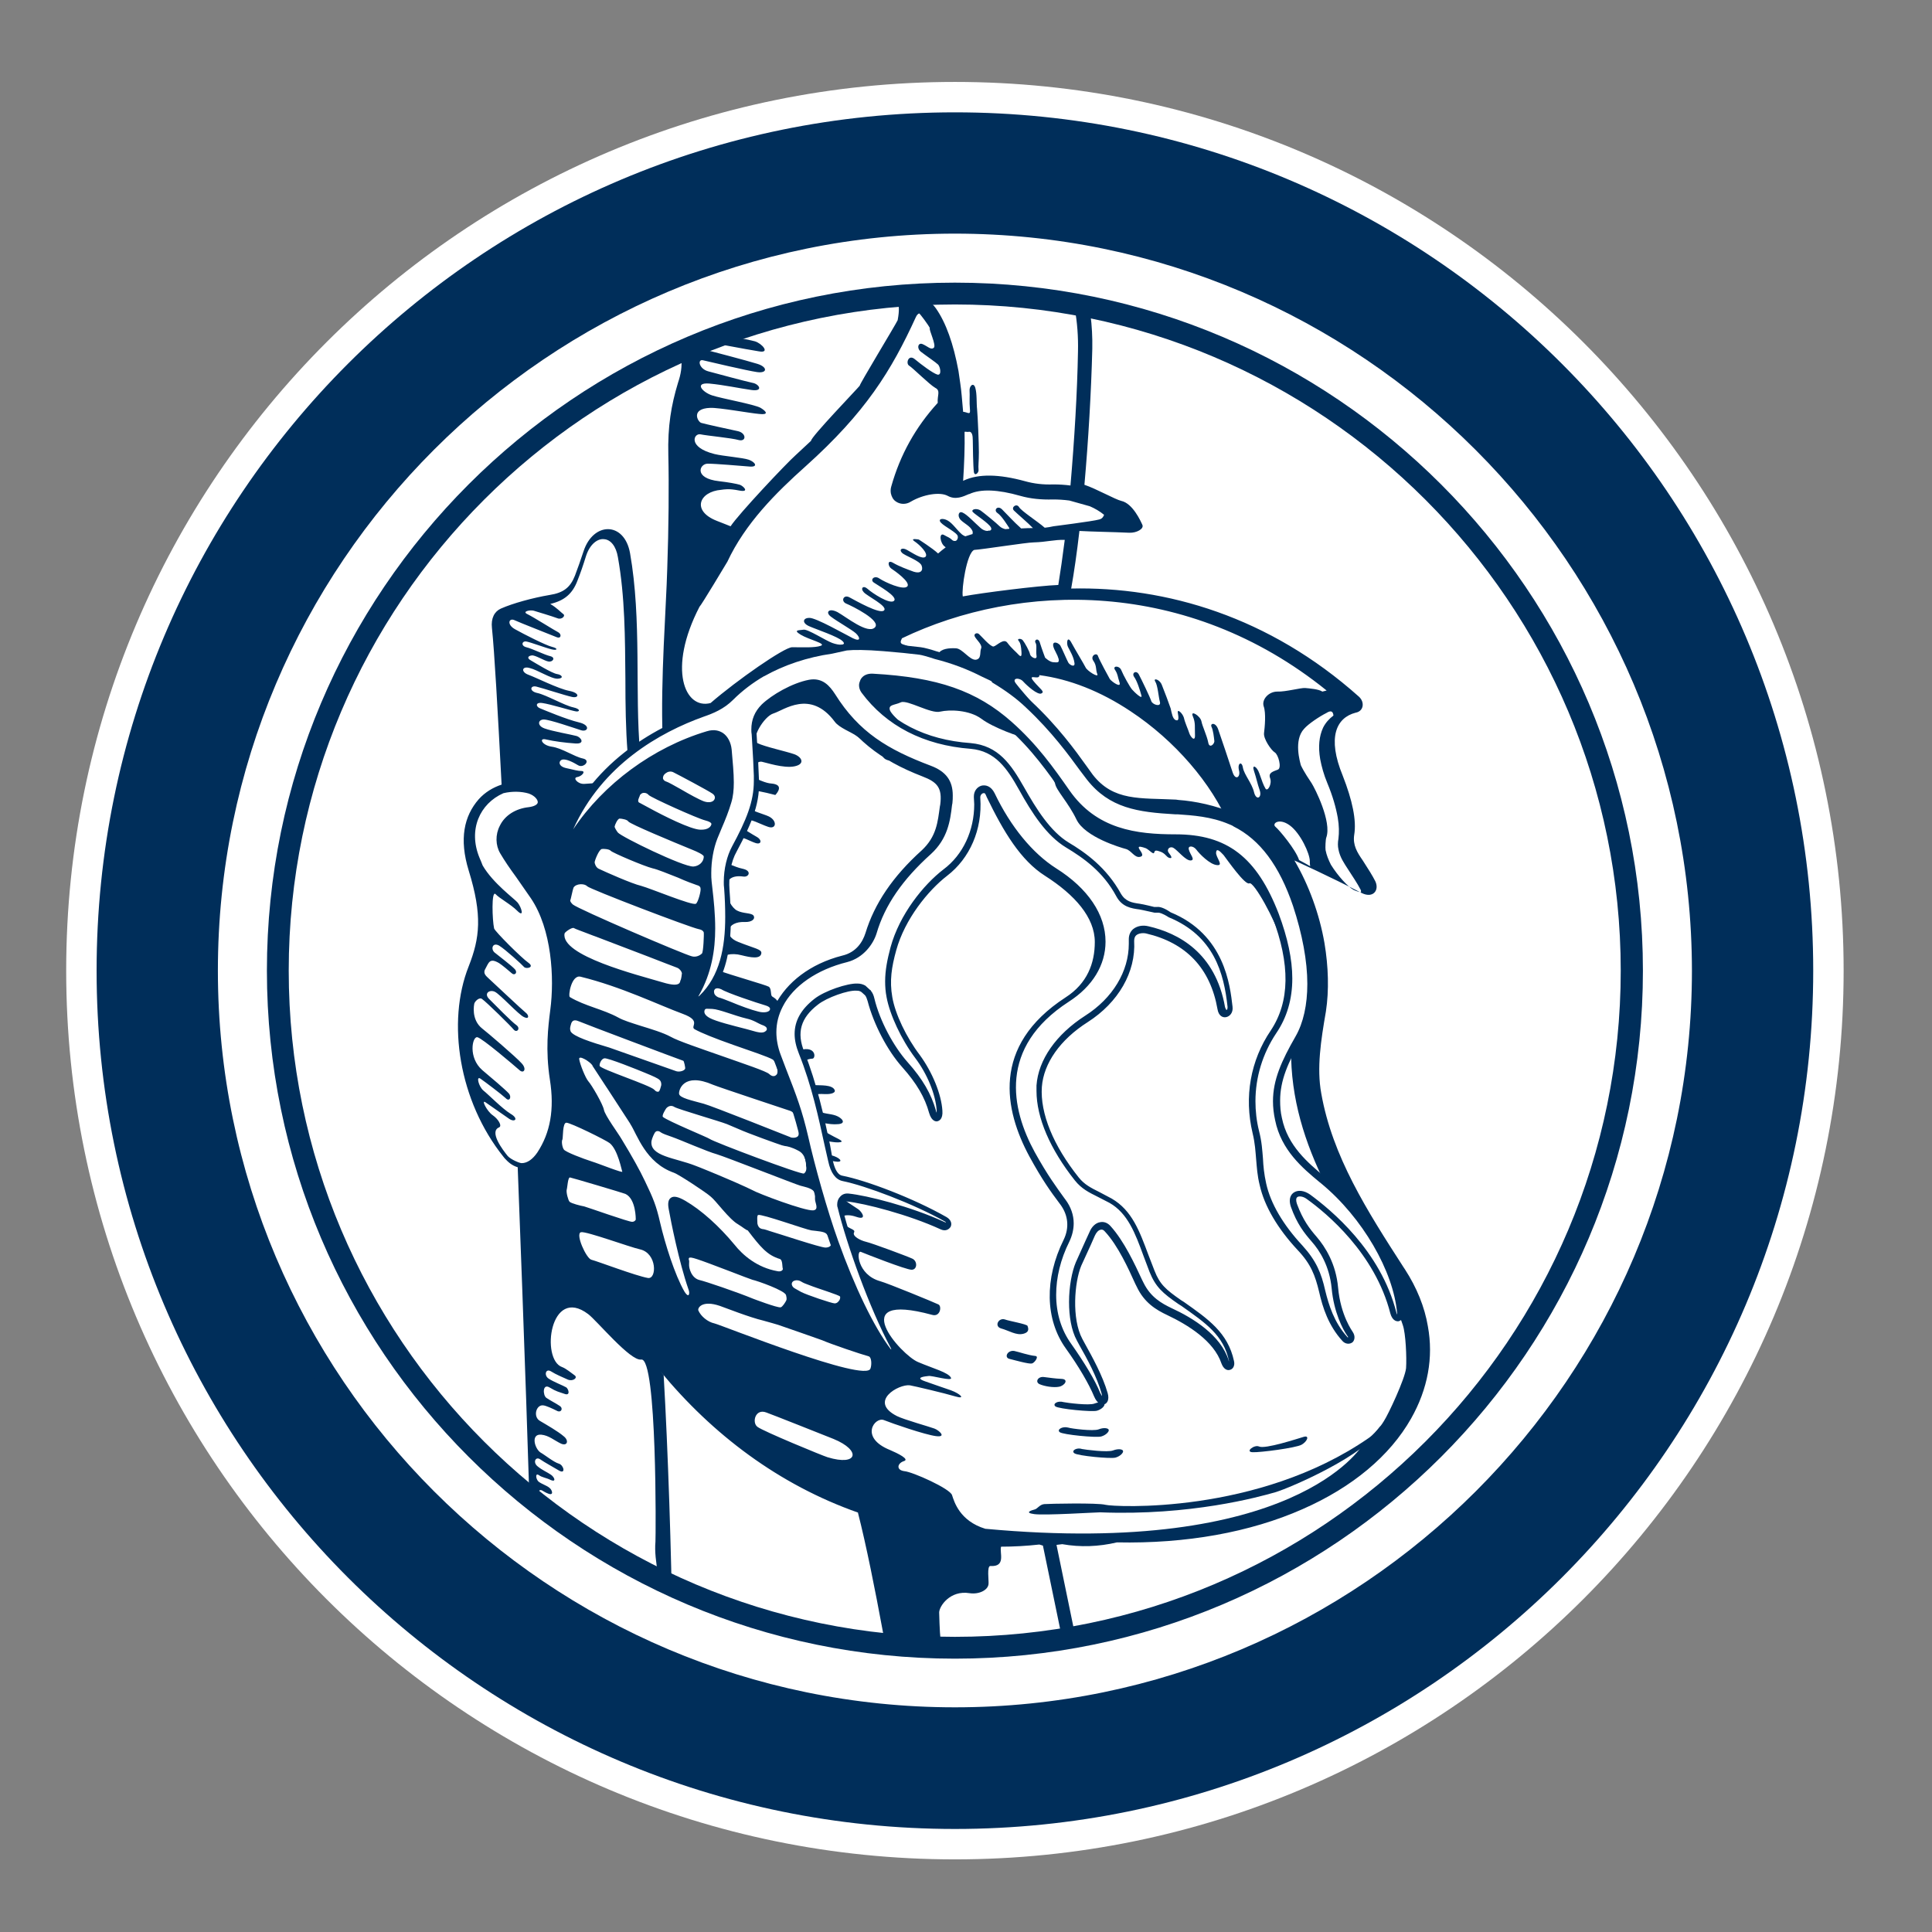<svg xmlns="http://www.w3.org/2000/svg" xmlns:xlink="http://www.w3.org/1999/xlink" id="Layer_1" x="0" y="0" version="1.1" viewBox="0 0 54 54" xml:space="preserve" style="enable-background:new 0 0 54 54"><rect x="0" y="0" width="54" height="54" fill="#808080" stroke="none"/><style type="text/css">.st0{fill:#fff}.st1{fill:#002e5a}.st2{clip-path:url(#SVGID_2_)}</style><path d="M51.53,27.13c0,13.72-11.12,24.84-24.84,24.84c-13.72,0-24.84-11.12-24.84-24.84	c0-13.72,11.12-24.84,24.84-24.84C40.4,2.29,51.53,13.41,51.53,27.13z" class="st0"/><path d="M50.68,27.13c0,13.25-10.74,23.99-23.99,23.99c-13.25,0-23.99-10.74-23.99-23.99	c0-13.25,10.74-23.99,23.99-23.99C39.94,3.14,50.68,13.88,50.68,27.13z" class="st1"/><g><path d="M47.59,27.13c0,11.54-9.36,20.9-20.9,20.9c-11.54,0-20.9-9.36-20.9-20.9c0-11.55,9.36-20.91,20.9-20.91 C38.23,6.23,47.59,15.58,47.59,27.13z" class="st0"/><path d="M26.69,48.34c-11.7,0-21.21-9.51-21.21-21.21c0-11.7,9.52-21.21,21.21-21.21c11.7,0,21.21,9.52,21.21,21.21 C47.9,38.83,38.38,48.34,26.69,48.34z M26.69,6.53c-11.36,0-20.6,9.24-20.6,20.6c0,11.35,9.24,20.59,20.6,20.59 c11.36,0,20.6-9.24,20.6-20.59C47.28,15.78,38.04,6.53,26.69,6.53z" class="st1"/></g><path d="M26.69,46.36c-10.6,0-19.23-8.63-19.23-19.23S16.08,7.9,26.69,7.9c10.6,0,19.23,8.63,19.23,19.23	S37.29,46.36,26.69,46.36z M26.69,8.51c-10.27,0-18.62,8.35-18.62,18.62s8.35,18.62,18.62,18.62c10.26,0,18.61-8.35,18.61-18.62	S36.95,8.51,26.69,8.51z" class="st1"/><g><defs><circle id="SVGID_1_" cx="26.69" cy="27.13" r="18.79"/></defs><clipPath id="SVGID_2_"><use xlink:href="#SVGID_1_" style="overflow:visible"/></clipPath><g class="st2"><path d="M27.68,27.78c-0.29-0.07-2.28-0.89-2.31-0.92c-0.16-0.12-0.03-0.37,0.28-0.25c0.12,0.05,2.05,0.79,2.2,0.84 C28.05,27.51,28.1,27.88,27.68,27.78z" class="st0"/><g><path d="M21.07,5.78c0.14,0.02,0.38-0.07,0.34-0.15c-0.04-0.08-0.08-0.05-0.24-0.05 C20.96,5.59,20.92,5.76,21.07,5.78z" class="st1"/><path d="M22.12,8.26c0.13,0.09,0.84,0.2,1.05,0.21c0.21,0.01,0.18-0.17,0.09-0.15c-0.09,0.02-1.21-0.25-1.36-0.25 c-0.13,0-0.34-0.12-0.44-0.15c-0.1-0.03-0.3-0.13-0.23,0L21.2,7.99C21.29,8.08,21.99,8.17,22.12,8.26z" class="st1"/><path d="M22.33,6.98c0,0-0.06-0.22-0.2-0.22c-0.14,0-0.24,0.09-0.3,0.1C21.61,6.9,22.33,6.98,22.33,6.98z" class="st1"/><path d="M21.36,6.26c-0.17,0.13,0.33,0.03,0.27-0.02C21.57,6.17,21.44,6.2,21.36,6.26z" class="st1"/><path d="M21.57,6.7c0.01-0.07-0.11-0.12-0.19-0.06l-0.02,0.05c-0.02,0.17,0.17,0.18,0.17,0.18S21.56,6.77,21.57,6.7z" class="st1"/><path d="M36.38,40.38c0.16-0.09,0.23-0.27,0.06-0.22c-0.17,0.05-1.08,0.35-1.25,0.27c-0.13-0.06-0.4,0.15-0.18,0.16 C35.22,40.6,36.22,40.47,36.38,40.38z" class="st1"/><path d="M21.54,7.19c0.09,0.06,0.55,0.25,0.67,0.27c0.12,0.03,0.52-0.07,0.25-0.11c-0.26-0.05-0.59-0.22-0.73-0.24 C21.59,7.09,21.46,7.14,21.54,7.19z" class="st1"/><path d="M24.47,7.34c0.12,0.02,0.32-0.1,0.32-0.1s-0.24,0.07-0.26-0.04C24.5,7.03,24.34,7.31,24.47,7.34z" class="st1"/><path d="M22.35,7.85c0.1,0.05,0.33,0.15,0.44,0.13c0.11-0.02,0.28-0.12,0.2-0.15c-0.07-0.03-0.35-0.01-0.52-0.09 C22.26,7.64,22.25,7.8,22.35,7.85z" class="st1"/><path d="M38.56,39.94c0.11-0.24-0.06,0.08-0.3,0.25c-3.11,2.15-7.13,1.93-7.36,1.87c-0.22-0.06-1.59-0.03-1.71-0.02 c-0.13,0.01-0.19,0.13-0.27,0.15c-0.08,0.02-0.31,0.09-0.01,0.13c0.3,0.04,1.72-0.05,1.84-0.05c2.52,0.1,4.44-0.43,4.89-0.56 C36.09,41.58,38.22,40.64,38.56,39.94z" class="st1"/><path d="M24.87,19.84c-0.04-0.15,0.14-0.13,0.31-0.21c0.18-0.08,0.84,0.33,1.1,0.26c0.26-0.06,0.81-0.05,1.15,0.2 c0.33,0.25,1.09,0.52,1.26,0.54c0.17,0.02,0.3,0.21,0.2,0.29c-0.1,0.08,0.56,0.79,0.6,0.98c0.03,0.19,0.37,0.53,0.6,1.01 c0.24,0.49,1.23,0.78,1.38,0.82c0.15,0.04,0.24,0.25,0.39,0.22c0.16-0.03-0.02-0.19-0.03-0.25c-0.02-0.06,0.09-0.03,0.2,0.01 c0.1,0.05,0.21,0.19,0.23,0.12c0.02-0.07,0.05-0.07,0.19-0.02c0.14,0.06,0.15,0.15,0.24,0.17c0.08,0.02,0.06-0.04-0.02-0.14 c-0.08-0.1,0.03-0.2,0.13-0.14c0.11,0.06,0.34,0.36,0.48,0.35c0.14-0.01-0.02-0.17-0.05-0.3c-0.04-0.12,0.12-0.12,0.21,0 c0.08,0.11,0.38,0.42,0.58,0.43c0.19,0.02-0.04-0.22-0.03-0.35c0.01-0.13,0.1-0.05,0.21,0.07c0.1,0.13,0.6,0.85,0.72,0.79 c0.12-0.07,0.74,1.06,0.88,1.57c0.14,0.51,0.31,0.42,0.29,0.34c-0.73-2.68-1.59-2.85-1.86-3.04c-0.28-0.19-4.09-1.04-4.13-1.24 c-0.04-0.21-0.79-1.08-0.79-1.08s-0.55-0.74-0.65-0.84c-0.1-0.1-1.4-0.96-1.75-1.13c-0.35-0.16-0.65-0.18-1.27-0.34 c-0.62-0.16-0.64-0.19-0.95-0.27c-0.3-0.08-0.7,0.42-0.77,0.56c0.28,0.29,0.71,0.73,1.06,1.13c0.22,0.07,0.44,0.12,0.47,0.12 C25.49,20.46,24.91,20,24.87,19.84z" class="st1"/><path d="M29.67,38.54c-0.21-0.01-0.3-0.03-0.48-0.05c-0.18-0.03-0.27,0.14-0.13,0.2c0.14,0.06,0.39,0.1,0.54,0.07 C29.76,38.73,29.88,38.55,29.67,38.54z" class="st1"/><path d="M28.6,37.28c0.2-0.05,0.13-0.18,0.12-0.22c-0.01-0.05-0.53-0.14-0.63-0.18c-0.18-0.06-0.31,0.19-0.11,0.25 C28.2,37.19,28.4,37.33,28.6,37.28z" class="st1"/><path d="M28.94,37.9c-0.2-0.02-0.45-0.11-0.59-0.14c-0.19-0.03-0.29,0.18-0.14,0.22c0.16,0.04,0.55,0.15,0.63,0.13 C28.91,38.1,29.05,37.91,28.94,37.9z" class="st1"/><path d="M29.5,39.31c0.09,0.07,1.02,0.16,1.16,0.12c0.14-0.04,0.22-0.14,0.21-0.18c0-0.05-0.13-0.08-0.28-0.02 c-0.15,0.06-0.77-0.02-0.86-0.04C29.56,39.14,29.41,39.24,29.5,39.31z" class="st1"/><path d="M29.62,40.03c0.09,0.07,1.02,0.16,1.16,0.12c0.14-0.04,0.22-0.14,0.21-0.18c0-0.05-0.13-0.08-0.28-0.02 c-0.15,0.06-0.77-0.02-0.86-0.05C29.69,39.86,29.53,39.96,29.62,40.03z" class="st1"/><path d="M30.03,40.62c0.09,0.07,1.02,0.16,1.15,0.12c0.14-0.04,0.22-0.14,0.21-0.18c0-0.05-0.12-0.08-0.28-0.02 c-0.15,0.06-0.77-0.02-0.87-0.04C30.09,40.45,29.93,40.55,30.03,40.62z" class="st1"/></g><path d="M37.98,19.47L37.98,19.47c-2.5-2.23-5.38-3.08-8.04-3.02c0.08-0.45,0.16-1,0.23-1.61 c0.32,0.02,0.97,0.03,1.39,0.05c0.21,0.01,0.42-0.11,0.37-0.22c-0.05-0.11-0.27-0.6-0.59-0.67c-0.17-0.04-0.7-0.34-1.03-0.45 c0.11-1.24,0.19-2.6,0.22-3.8c0.05-2.63-1.42-4.67-3.73-4.76c-0.4-0.02-0.58-0.27-0.49-0.76c0.15-0.8,0.49-1.81,0.74-2.62 c0.13-0.42-0.11-0.82-0.51-0.75C26.26,0.9,26,0.92,25.76,0.87C25.52,0.82,25.21,1,25.21,1c-0.32,0.13-0.46,0.43-0.53,0.65 c-0.07,0.22-0.59,1.51-0.67,1.71c-0.08,0.2-0.16,1.06-0.34,0.82c-0.12-0.17-0.22-0.2-0.28-0.26c-0.11-0.86-0.17-1.72-0.24-2.11 c-0.1-0.55-0.63-0.66-0.97-0.24c-0.15,0.19-0.29,0.38-0.46,0.55c-0.19,0.19-0.41,0.23-0.67,0.18c-0.26-0.05-0.5,0.05-0.68,0.24 c-0.19,0.21-0.54,0.28-0.78,0.13c-0.17-0.11-0.34-0.23-0.54-0.26c-0.2-0.03-0.32,0.08-0.3,0.25c0.09,0.87,0.23,1.78,0.3,2.53 l0.08,1.48c0,0.65-0.01,1.3-0.05,1.73c-0.06,0.6-0.08,1.16-0.04,1.56c0.03,0.3-0.01,0.5-0.09,0.74c-0.19,0.63-0.29,1.21-0.27,2.02 c0.02,0.82,0.01,2.05-0.03,3.17c-0.03,1.11-0.19,3.08-0.13,4.73c0.01,0,0.01-0.01,0.02-0.01c-0.25,0.15-0.49,0.31-0.71,0.48 c0.02-0.02,0.04-0.03,0.06-0.05v-0.01c-0.15-1.66,0.05-3.7-0.28-5.57c-0.16-0.89-1.03-0.88-1.3-0.05 c-0.09,0.27-0.15,0.44-0.24,0.68c-0.13,0.33-0.32,0.48-0.71,0.54c-0.47,0.08-1.02,0.23-1.36,0.38c-0.18,0.08-0.28,0.27-0.25,0.54 c0.07,0.67,0.16,2.27,0.27,4.38c-0.24,0.08-0.46,0.21-0.64,0.41c-0.41,0.47-0.55,1.11-0.28,1.99c0.39,1.26,0.31,1.89,0,2.68 c-0.62,1.56-0.27,3.77,0.97,5.32c0.02,0.03,0.05,0.06,0.07,0.08c0.11,0.12,0.23,0.19,0.35,0.22c0,0-0.01-0.01-0.02-0.01 c0.18,4.69,0.33,9.07,0.37,10.85c-0.01,0.25,0.15,0.53,0.43,0.74c0.41,0.31,0.91,0.07,1.14-0.2c0.23-0.28,0.53-0.1,0.54,0.3 c0.02,0.34,0.29,0.57,0.47,0.73c0.17,0.14,0.41,0.32,0.63,0.49c0.36,0.29,0.73,0.19,0.74-0.07l0,0c-0.02-1.92-0.12-4.97-0.24-7.02 c-0.03-0.04-0.06-0.07-0.09-0.11c1.45,1.76,3.31,3.17,5.53,3.95h-0.01l0,0c0.46,1.79,1.02,5.15,1.03,5.23 c0.06,0.38,0.43,0.73,1.11,0.78c0.42,0.03,0.84-0.19,1.2-0.26c0.37-0.06,0.69,0.07,0.99,0.24c0.5,0.29,1.28,0.33,1.8,0.08 c0.32-0.16,0.41-0.41,0.35-0.64c0,0.01,0.01,0.01,0.01,0.03l-0.94-4.56l0.16-0.02c0.51,0.09,1.02,0.07,1.53-0.05 c1.93,0.04,3.72-0.28,5.19-0.93c1.39-0.61,2.44-1.49,3.03-2.53c0.47-0.83,0.63-1.71,0.47-2.58c-0.09-0.54-0.31-1.08-0.64-1.59 l-0.04-0.06c-1.02-1.58-1.99-3.1-2.3-4.86c-0.13-0.71-0.01-1.48,0.13-2.29c0.09-0.59,0.07-1.25-0.04-1.91 c-0.14-0.81-0.44-1.63-0.84-2.31c0,0,1.03,0.47,1.88,0.91v0c0.32,0.16,0.5-0.08,0.38-0.33c-0.07-0.14-0.2-0.35-0.35-0.58 c-0.16-0.23-0.28-0.43-0.24-0.71c0.07-0.41-0.05-0.97-0.32-1.66c-0.44-1.07-0.18-1.62,0.36-1.76 C38.12,19.88,38.15,19.62,37.98,19.47z M30.31,47.8c-0.01-0.02-0.01-0.03-0.01-0.04C30.3,47.77,30.3,47.78,30.31,47.8z M29.58,16.35c-0.55,0.02-2.14,0.22-2.67,0.32c-0.04-0.2,0.11-1.22,0.32-1.3c0.21-0.01,1.47-0.21,1.66-0.21 c0.37-0.01,0.58-0.08,0.87-0.07C29.7,15.56,29.64,15.98,29.58,16.35z M20.16,13.69c0.09-0.01,0.2-0.04,0.5,0.02 c0.31,0.06,0.11-0.13,0.02-0.16c-0.1-0.03-0.32-0.07-0.58-0.1c-0.72-0.08-0.55-0.49-0.32-0.49c0.23,0,0.91,0.06,1.17,0.08 c0.26,0.02,0.15-0.13-0.02-0.19c-0.17-0.06-0.72-0.1-0.96-0.16c-0.76-0.19-0.58-0.59-0.39-0.55c0.19,0.04,0.86,0.1,1.07,0.16 c0.22,0.05,0.21-0.2-0.03-0.25c-0.24-0.05-0.92-0.2-1.02-0.23c-0.1-0.03-0.3-0.4,0.25-0.42c0.25-0.01,1.12,0.15,1.37,0.17 c0.26,0.03,0.22-0.06,0.04-0.17c-0.18-0.1-1.09-0.26-1.36-0.35c-0.27-0.09-0.5-0.36-0.08-0.33c0.42,0.04,0.83,0.13,1.18,0.18 c0.35,0.05,0.22-0.17,0.03-0.2c-0.19-0.04-0.97-0.25-1.23-0.32c-0.27-0.07-0.31-0.35-0.15-0.31c0.17,0.04,1.23,0.29,1.51,0.33 c0.29,0.04,0.3-0.14,0.01-0.23c-0.29-0.09-1.28-0.35-1.59-0.43c-0.31-0.08-0.25-0.25-0.04-0.22c0.21,0.03,1.34,0.25,1.67,0.3 c0.33,0.06,0.09-0.22-0.11-0.28c-0.2-0.06-1.23-0.22-1.44-0.34c-0.21-0.13-0.21-0.29-0.01-0.18c0.2,0.1,0.74,0.03,0.63-0.04 c-0.11-0.07-0.25-0.23-0.08-0.21c0.16,0.02,0.39,0.14,0.58,0.17c0.19,0.04,0.18-0.03-0.03-0.16c-0.2-0.13-0.6-0.17-0.8-0.23 c-0.19-0.05-0.31-0.33-0.12-0.3c0.19,0.04,0.71,0.22,1.04,0.3c0.33,0.08,0.21-0.11-0.02-0.13c-0.23-0.03-0.74-0.28-1.17-0.46 c-0.42-0.18-0.2-0.26,0.05-0.24c0.26,0.03,0.59,0.22,0.72,0.26c0.12,0.05,0.3-0.01,0.03-0.1c-0.27-0.09-0.58-0.29-0.8-0.34 c-0.22-0.05-0.25-0.23,0.03-0.21c0.28,0.02,0.82,0.22,1.11,0.29c0.29,0.07,0.43-0.12,0.1-0.18c-0.33-0.05-1.05-0.36-1.17-0.39 c-0.12-0.02-0.2-0.22-0.04-0.2c0.16,0.02,0.63,0.17,0.77,0.19c0.14,0.02,0.28-0.09-0.07-0.13c-0.35-0.03-0.47-0.19-0.77-0.3 c-0.29-0.11-0.06-0.24,0.1-0.22c0.16,0.02,0.58,0.15,0.84,0.22c0.26,0.07,0.14-0.12-0.12-0.16c-0.26-0.04-0.78-0.28-0.99-0.4 c-0.2-0.13-0.19-0.17,0.05-0.15c0.23,0.03,0.58,0.17,0.89,0.25c0.31,0.08,0.4-0.09,0.18-0.15c-0.22-0.05-0.91-0.37-1.04-0.41 c-0.12-0.05-0.23-0.17-0.07-0.15c0.17,0.02,0.53,0.14,0.73,0.21c0.2,0.08,0.44-0.1,0.19-0.2c-0.25-0.1-0.78-0.25-1.02-0.35 c-0.25-0.09-0.13-0.21,0.03-0.21c0.16,0,0.77,0.21,1,0.21c0.23,0.01,0.18-0.15-0.05-0.15c-0.23,0-0.85-0.29-1.01-0.42 c-0.17-0.13-0.07-0.13,0.12-0.11c0.19,0.01,0.41,0.09,0.55,0.11c0.14,0.02,0.31-0.08,0-0.12c-0.3-0.04-0.4-0.16-0.61-0.21 c-0.22-0.05-0.17-0.2-0.08-0.21c0.09-0.02,0.23,0.03,0.33,0.06c0.1,0.03,0.59-0.04,0.24-0.09c-0.35-0.05-0.28-0.16-0.48-0.26 c-0.2-0.1-0.34-0.1-0.19-0.15c0.15-0.05,0.26,0.02,0.54,0.06c0.28,0.04,0.51,0.14,0.46-0.01c-0.05-0.15-0.22-0.05-0.84-0.22 c-0.63-0.17-0.43-0.2-0.34-0.35c0.06-0.11,0.21-0.05,0.33-0.08c0.31,0.16,0.75,0.08,0.99-0.19c0.08-0.09,0.25-0.23,0.48-0.18 c0.35,0.07,0.63,0,0.85-0.23c0.13-0.13,0.25-0.28,0.35-0.42l0.12-0.15c0.11-0.14,0.25-0.21,0.37-0.17 c0.11,0.03,0.2,0.14,0.23,0.32c0.04,0.22,0.08,0.6,0.13,1.05c0.05,0.51,0.11,1.08,0.19,1.63c0.07,0.46,0.33,0.51,0.41,0.52 c0.2,0.01,0.37-0.14,0.44-0.38c0-0.01,0-0.03,0.01-0.04c0.06,0.02,0.16-0.08,0.13-0.14c-0.03-0.08,0.08-0.23,0.12-0.27 c0.05-0.04,0.13-0.2,0.1-0.29c-0.03-0.09,0.08-0.32,0.19-0.51c0.08-0.15,0.02-0.29-0.04-0.44c0.05-0.15,0.1-0.3,0.15-0.44 c0.04,0.05,0.1,0.01,0.19,0.06c0.1,0.06,0.34-0.17,0.35-0.28c0.01-0.11,0.2-0.56,0.27-0.69c0.05-0.1,0.15-0.35,0.16-0.54 c0.3,0.06,0.6,0.03,0.83-0.01c0.09-0.02,0.16,0.01,0.22,0.07c0.04,0.04,0.06,0.1,0.07,0.16c0.02,0.08,0.01,0.17-0.02,0.25 l-0.08,0.26c-0.24,0.78-0.53,1.66-0.66,2.38c-0.03,0.16-0.03,0.31-0.01,0.44c0.02,0.12,0.07,0.22,0.14,0.31 c0.12,0.16,0.31,0.24,0.56,0.25c1.77,0.07,3.07,1.4,3.42,3.35c0.07,0.38,0.1,0.78,0.09,1.2c-0.02,1.14-0.1,2.46-0.21,3.74 c-0.16-0.02-0.31-0.03-0.48-0.03c-0.28,0.01-0.54-0.02-0.79-0.09c-0.73-0.2-1.3-0.21-1.71-0.02c0,0-0.02,0.01-0.02,0.01 c0.03-0.47,0.05-0.96,0.04-1.37c0.03-0.01,0.08,0.01,0.11,0c0.1-0.02,0.12,0.1,0.12,0.24c0,0.12,0.01,0.74,0.03,0.88 c0.02,0.14,0.15,0.02,0.13-0.07c-0.01-0.09,0.01-0.23,0.01-0.48c0-0.25-0.03-0.99-0.05-1.2c-0.02-0.18,0-0.43-0.05-0.6 c-0.05-0.17-0.17-0.05-0.16,0.08c0.01,0.13-0.01,0.31,0.01,0.52c0.02,0.18-0.06,0.08-0.19,0.07c-0.01-0.15-0.03-0.3-0.04-0.45 c-0.02-0.24-0.06-0.47-0.09-0.69c-0.14-0.76-0.35-1.35-0.63-1.75c-0.12-0.17-0.27-0.26-0.43-0.28c-0.02-0.17-0.18-0.15-0.24-0.16 c-0.06-0.01-0.18-0.16-0.17-0.23c0.01-0.06,0.18-0.17-0.07-0.25c-0.24-0.09-0.23-0.02-0.3,0.05c-0.07,0.07-0.38,0.07-0.21,0.17 c0.17,0.1,0.47,0.24,0.42,0.3c-0.05,0.05-0.07,0.13-0.18,0.09c-0.11-0.04-0.4-0.1-0.51-0.13c-0.11-0.03-0.2,0.08-0.07,0.13 c0.14,0.04,0.47-0.04,0.57,0.06c0.04,0.04,0.23-0.01,0.12,0.58c-0.06,0.13-1.08,1.81-1.06,1.83c-0.06,0.08-1.38,1.45-1.36,1.54 c-0.14,0.13-0.28,0.26-0.43,0.4c-0.26,0.23-1.59,1.64-1.82,1.99c-0.08-0.03-0.22-0.09-0.38-0.15 C19.32,14.28,19.54,13.74,20.16,13.69z M20.33,15.7c0.5-1.07,1.35-1.92,2.19-2.67c1.67-1.5,2.39-2.66,3.08-4.17 c0.03-0.07,0.07-0.09,0.09-0.1c0.02,0,0.27,0.34,0.3,0.41c-0.04,0.03,0.19,0.48,0.11,0.55c-0.08,0.07-0.17-0.04-0.31-0.1 c-0.13-0.06-0.18,0.12-0.04,0.22c0.13,0.1,0.41,0.29,0.47,0.35c0.06,0.06,0.11,0.31-0.02,0.28c-0.13-0.04-0.45-0.28-0.63-0.43 c-0.18-0.15-0.26,0.12-0.16,0.18c0.1,0.06,0.57,0.53,0.73,0.62c0.16,0.08,0.05,0.22,0.07,0.42c-0.62,0.68-1.05,1.45-1.3,2.34 c-0.02,0.07-0.02,0.13-0.01,0.19c0.02,0.09,0.06,0.17,0.13,0.22c0.12,0.09,0.29,0.1,0.43,0.01c0.34-0.2,0.81-0.28,1.03-0.16 c0.22,0.12,0.43,0.02,0.59-0.05l0.01,0c0.32-0.15,0.8-0.13,1.43,0.05c0.28,0.08,0.59,0.11,0.91,0.1c0.16,0,0.31,0.01,0.46,0.03 l0.57,0.16c0.14,0.06,0.28,0.14,0.4,0.24c-0.03,0.07-0.06,0.11-0.14,0.13c-0.17,0.05-1.29,0.19-1.28,0.19 c-0.08,0.02-0.16,0.03-0.24,0.04c-0.19-0.17-0.66-0.47-0.72-0.58c-0.07-0.11-0.23,0.01-0.14,0.1c0.09,0.09,0.41,0.36,0.53,0.49 c-0.07,0-0.19,0-0.33,0.01c-0.01-0.01-0.02-0.02-0.03-0.03c-0.15-0.13-0.37-0.37-0.5-0.5c-0.13-0.13-0.25,0.02-0.13,0.1 c0.12,0.08,0.29,0.36,0.33,0.42c0,0.01,0,0.01,0,0.02c-0.04,0-0.07,0.01-0.11,0.01c-0.05-0.01-0.12-0.04-0.16-0.08 c-0.09-0.09-0.42-0.36-0.53-0.44c-0.12-0.08-0.28-0.03-0.22,0.04c0.06,0.07,0.46,0.32,0.51,0.44c0.02,0.04,0,0.07-0.03,0.08 c-0.02,0-0.05,0-0.07,0.01c-0.06,0-0.14-0.03-0.2-0.09c-0.15-0.13-0.37-0.37-0.49-0.42c-0.11-0.06-0.16,0.08-0.07,0.19 c0.1,0.11,0.28,0.18,0.34,0.32c0.01,0.03,0.01,0.06,0,0.09c0,0-0.01,0-0.01,0c-0.07,0.02-0.13,0.04-0.19,0.06 c-0.03-0.01-0.06-0.03-0.09-0.05c-0.15-0.13-0.26-0.31-0.4-0.39c-0.14-0.08-0.29-0.05-0.19,0.06c0.1,0.11,0.46,0.28,0.47,0.38 c0.01,0.04-0.01,0.09-0.03,0.11c-0.01,0.01-0.03,0.02-0.04,0.02c-0.03,0-0.06,0-0.09-0.03c-0.09-0.08-0.09-0.06-0.23-0.14 c-0.14-0.07-0.11,0.23,0.03,0.33c0.01,0.01,0.02,0.01,0.02,0.02c-0.07,0.05-0.14,0.11-0.21,0.17c-0.16-0.15-0.54-0.39-0.54-0.39 s-0.26-0.05-0.12,0.05c0.15,0.1,0.39,0.34,0.31,0.43c-0.09,0.09-0.37-0.11-0.52-0.19c-0.14-0.08-0.23-0.01-0.14,0.08 c0.09,0.09,0.5,0.22,0.55,0.36c0.05,0.14-0.03,0.23-0.22,0.17c-0.19-0.07-0.41-0.15-0.58-0.25c-0.17-0.1-0.14,0.1-0.05,0.16 c0.09,0.06,0.55,0.38,0.45,0.5c-0.11,0.12-0.63-0.12-0.78-0.22c-0.14-0.1-0.27,0.03-0.16,0.11c0.11,0.08,0.68,0.39,0.57,0.51 c-0.11,0.12-0.62-0.22-0.74-0.33c-0.12-0.11-0.21-0.02-0.11,0.09c0.09,0.11,0.68,0.39,0.57,0.51c-0.11,0.12-0.79-0.27-0.96-0.36 c-0.17-0.1-0.26,0.1-0.1,0.17c0.17,0.07,1,0.48,0.8,0.67c-0.2,0.19-0.79-0.29-1.04-0.43c-0.25-0.13-0.35,0.01-0.18,0.13 c0.17,0.13,0.58,0.36,0.69,0.46c0.12,0.11,0.15,0.25-0.08,0.14c-0.22-0.11-1.04-0.58-1.22-0.57c-0.18,0-0.21,0.14-0.01,0.23 c0.2,0.09,0.81,0.29,0.94,0.42c0.13,0.13-0.1,0.12-0.29,0.05c-0.19-0.07-0.68-0.39-0.8-0.37c-0.12,0.02-0.31,0-0.08,0.14 c0.23,0.14,0.73,0.25,0.56,0.31c-0.17,0.06-0.51,0.04-0.8,0.04c-0.22,0-1.54,0.92-2.28,1.56c-0.72,0.19-1.21-0.95-0.31-2.69 C19.6,16.92,20.3,15.75,20.33,15.7z M18.61,21.61c0.05-0.04,0.13-0.06,0.2-0.03c0.16,0.08,0.97,0.51,1.1,0.6 c0.06,0.04,0.09,0.1,0.06,0.16c-0.03,0.07-0.14,0.11-0.29,0.06c-0.14-0.05-0.41-0.2-0.65-0.34c-0.18-0.1-0.35-0.2-0.42-0.22 c-0.06-0.02-0.08-0.07-0.08-0.09C18.53,21.7,18.55,21.65,18.61,21.61z M17.88,22.25c0-0.03,0.03-0.06,0.07-0.08 c0.05-0.02,0.13-0.01,0.18,0.05l0,0c0.06,0.07,1.37,0.66,1.58,0.71c0.19,0.05,0.18,0.1,0.17,0.12c-0.01,0.04-0.07,0.15-0.31,0.14 c-0.27-0.01-1.01-0.38-1.43-0.61l-0.26-0.14C17.79,22.41,17.87,22.28,17.88,22.25z M21.39,28.1c0.13,0.04,0.14,0.08,0.13,0.12 c-0.02,0.07-0.17,0.1-0.34,0.05c-0.17-0.04-0.5-0.16-0.76-0.27c-0.15-0.06-0.28-0.11-0.33-0.12c-0.08-0.03-0.13-0.09-0.13-0.14 c-0.01-0.04,0-0.07,0.03-0.1c0.03-0.02,0.08-0.03,0.17,0.01C20.31,27.75,21.15,28.03,21.39,28.1z M19.25,35.2 c0-0.02,0-0.03,0.01-0.04c0.04-0.04,0.19,0.01,1.16,0.38c0.28,0.11,0.55,0.21,0.61,0.23c0.14,0.03,0.91,0.3,0.94,0.43 c0.01,0.05,0.03,0.11,0,0.16c-0.02,0.04-0.1,0.17-0.15,0.18c-0.09,0.02-0.77-0.24-0.77-0.24c-0.46-0.19-1.35-0.49-1.49-0.52 c-0.23-0.05-0.31-0.33-0.3-0.45C19.26,35.28,19.27,35.24,19.25,35.2z M22.39,36.11l-0.16-0.09c-0.08-0.04-0.1-0.1-0.1-0.13 c0-0.04,0.02-0.07,0.06-0.09c0.05-0.02,0.13-0.03,0.22,0.03c0.03,0.02,0.12,0.06,0.21,0.09c0.22,0.09,0.85,0.28,0.86,0.32 c0.01,0.03,0,0.09-0.04,0.13c-0.03,0.04-0.07,0.06-0.11,0.06C23.25,36.43,22.54,36.19,22.39,36.11z M23.23,34.79 c-0.01,0.03-0.05,0.08-0.16,0.08c-0.14,0-1.34-0.4-1.55-0.46l-0.09-0.03l-0.07-0.02c-0.08-0.01-0.16-0.02-0.19-0.16 c0-0.05-0.02-0.23,0.02-0.24c0.09-0.04,1.34,0.41,1.49,0.43c0.17,0.02,0.33,0.03,0.4,0.08C23.17,34.53,23.25,34.74,23.23,34.79z M22.73,33.83c-0.24,0.02-1.54-0.47-1.71-0.57c-0.06-0.03-0.25-0.12-0.48-0.22c-0.53-0.23-1-0.42-1.11-0.46 c-0.56-0.22-1.28-0.26-1.22-0.69c0.01-0.06,0.08-0.24,0.12-0.26c0.02-0.02,0.08-0.03,0.14,0.02c0.04,0.03,0.17,0.08,0.32,0.13 c0.23,0.08,0.98,0.41,1.24,0.48c0.24,0.07,2.25,0.86,2.34,0.88c0.15,0.04,0.3,0.07,0.37,0.15c0.02,0.02,0.04,0.05,0.04,0.09 c0,0.03,0,0.11,0,0.14C22.78,33.62,22.9,33.81,22.73,33.83z M15.95,28.66c0.02-0.07,0.04-0.2,0.24-0.11 c0.08,0.04,2.79,1.06,2.91,1.1c0.02,0.01,0.06,0.2,0.05,0.22c-0.02,0.06-0.16,0.1-0.25,0.07l-1.87-0.66 c-0.51-0.15-1-0.31-1.08-0.45C15.92,28.75,15.94,28.71,15.95,28.66z M15.83,31.38c0.12,0,1.11,0.49,1.21,0.57 c0.23,0.18,0.34,0.78,0.35,0.79c0.08,0.08-0.69-0.23-0.83-0.27c-0.28-0.09-0.75-0.27-0.8-0.34c-0.05-0.07-0.07-0.24-0.04-0.28 C15.74,31.8,15.72,31.38,15.83,31.38z M15.84,33.25c0.02-0.06,0.03-0.34,0.09-0.34c0.03,0,1.51,0.44,1.55,0.46 c0.3,0.14,0.29,0.72,0.29,0.72c-0.02,0.04-0.06,0.06-0.1,0.06c-0.08,0.01-1.23-0.4-1.34-0.43c-0.11-0.02-0.35-0.08-0.41-0.13 C15.88,33.55,15.82,33.32,15.84,33.25z M16.76,29.79c-0.01-0.05,0.04-0.19,0.13-0.21c0.09-0.02,0.96,0.33,1.15,0.41 c0.22,0.09,0.35,0.15,0.39,0.19c0.05,0.04,0.06,0.12,0.05,0.16c-0.01,0.04-0.04,0.16-0.07,0.17c-0.02,0.01-0.07,0.01-0.12-0.05 C18.17,30.33,16.77,29.88,16.76,29.79z M22.53,32.59c0.02,0.09,0,0.17-0.06,0.21c-0.07,0.04-2.52-0.88-2.64-0.97 c-0.03-0.03-1.15-0.49-1.3-0.61c-0.04-0.04,0.07-0.21,0.09-0.24c0.05-0.06,0.14-0.1,0.23-0.04c0.09,0.06,1.27,0.4,1.47,0.48 l0.33,0.14c0.24,0.11,1.1,0.42,1.2,0.45l0.08,0.02c0.08,0.01,0.19,0.03,0.38,0.13C22.54,32.27,22.53,32.56,22.53,32.59z M22.32,31.72c-0.02,0.1-0.2,0.09-0.24,0.06c0,0-2.21-0.88-2.41-0.93c-0.32-0.09-0.68-0.16-0.69-0.28 c-0.01-0.1,0.12-0.61,0.95-0.25c0.17,0.07,2.16,0.73,2.16,0.73c0.16,0.06,0.14,0.25,0.21,0.44C22.3,31.49,22.36,31.55,22.32,31.72 z M16.03,24.81c0.07-0.12,0.31-0.12,0.38-0.04c0.07,0.08,2.87,1.15,3.12,1.2c0.1,0.02,0.13,0.06,0.14,0.09 c0.01,0.04-0.01,0.55-0.05,0.59c-0.06,0.06-0.17,0.11-0.28,0.08c-0.22-0.05-3.18-1.32-3.33-1.45c-0.03-0.03-0.08-0.08-0.07-0.12 C15.95,25.16,16.01,24.85,16.03,24.81z M16.04,25.94c0.05,0.03,0.23,0.09,0.38,0.15c0.11,0.04,0.2,0.08,0.24,0.09 c0.07,0.03,1.45,0.55,1.93,0.74l0.34,0.13c0.07,0.03,0.12,0.1,0.13,0.15c0,0.02-0.02,0.18-0.04,0.2 c-0.02,0.02,0.04,0.22-0.49,0.06c-0.71-0.21-2.87-0.75-2.75-1.37C15.79,26.05,15.99,25.91,16.04,25.94z M21.14,28.84l-0.29-0.08 c-0.35-0.09-0.84-0.21-1.02-0.31c-0.14-0.08-0.15-0.15-0.14-0.2c0.02-0.08,0.07-0.05,0.22-0.05c0.2,0.01,0.62,0.19,0.96,0.27 c0.19,0.04,0.33,0.14,0.41,0.17c0.09,0.03,0.14,0.06,0.15,0.1c0.01,0.03,0,0.06-0.02,0.07C21.36,28.87,21.26,28.87,21.14,28.84z M19.45,25.26c-0.1,0.06-1.27-0.43-1.53-0.5c-0.26-0.06-1-0.39-1.19-0.48c-0.08-0.04-0.11-0.15-0.11-0.18 c0.01-0.07,0.12-0.35,0.2-0.37c0.04-0.01,0.21,0,0.25,0.05c0.06,0.06,0.93,0.43,1.17,0.49c0.14,0.03,0.43,0.15,0.71,0.26 c0.22,0.1,0.44,0.18,0.53,0.21c0.08,0.02,0.1,0.06,0.1,0.09C19.6,24.89,19.51,25.23,19.45,25.26z M17.32,22.88 c0.06,0,0.22,0.03,0.24,0.08c0.07,0.08,1.2,0.55,1.81,0.8c0.1,0.04,0.3,0.13,0.3,0.18c0,0.16-0.14,0.27-0.29,0.28 c-0.29,0.01-2.01-0.83-2.11-0.95c-0.04-0.05-0.1-0.15-0.09-0.17C17.18,23.07,17.26,22.88,17.32,22.88z M14.37,17.33 c0.15,0.07,1.07,0.43,1.19,0.48c0.13,0.05,0.14-0.09,0.04-0.14c-0.1-0.05-0.67-0.41-0.85-0.5c-0.18-0.08,0.07-0.13,0.17-0.1 c0.1,0.03,0.53,0.16,0.66,0.21c0.12,0.05,0.24-0.07,0.16-0.12c-0.07-0.05-0.16-0.16-0.36-0.28l0,0c0.39-0.09,0.62-0.28,0.76-0.65 c0.09-0.23,0.15-0.4,0.24-0.69l0,0c0.11-0.34,0.33-0.49,0.5-0.47c0.19,0.01,0.34,0.2,0.39,0.5c0.2,1.11,0.2,2.27,0.21,3.4 c0,0.73,0.01,1.41,0.06,2.05c-0.33,0.26-0.64,0.56-0.93,0.89l-0.01-0.02c0,0-0.09,0.01-0.27,0.02c-0.18,0.01-0.33-0.17-0.2-0.19 c0.13-0.02,0.25-0.16,0.13-0.17c-0.12,0-0.19-0.03-0.43-0.08c-0.24-0.05-0.22-0.21-0.11-0.24c0.11-0.02,0.29,0.07,0.44,0.16 c0.15,0.09,0.37-0.14,0.13-0.19c-0.24-0.05-0.58-0.29-0.87-0.33c-0.28-0.04-0.37-0.26-0.15-0.2c0.22,0.05,0.52,0.09,0.81,0.11 c0.28,0.02,0.17-0.17,0.03-0.21c-0.15-0.04-0.67-0.13-0.89-0.21c-0.22-0.08-0.18-0.25-0.02-0.25c0.16,0,0.85,0.24,1.04,0.3 c0.19,0.06,0.28-0.14-0.06-0.22c-0.34-0.08-0.96-0.34-1.08-0.39c-0.12-0.04-0.15-0.18,0.06-0.15c0.22,0.03,0.8,0.21,0.92,0.23 c0.12,0.03,0.17-0.06-0.06-0.11c-0.24-0.05-0.76-0.35-1-0.4c-0.24-0.05-0.2-0.22-0.03-0.18c0.17,0.04,0.81,0.25,1,0.29 c0.19,0.04,0.23-0.11-0.08-0.17c-0.31-0.06-0.92-0.37-1.14-0.45c-0.22-0.08-0.18-0.25,0.03-0.19c0.22,0.05,0.61,0.31,0.79,0.3 c0.18-0.01,0.12-0.11-0.02-0.13c-0.14-0.02-0.61-0.31-0.73-0.38c-0.13-0.07-0.07-0.13,0.02-0.14c0.09-0.02,0.35,0.15,0.47,0.17 c0.12,0.02,0.21-0.11,0.05-0.15c-0.17-0.04-0.5-0.21-0.67-0.25c-0.16-0.04-0.12-0.18,0-0.16c0.12,0.02,0.54,0.18,0.71,0.22 c0.17,0.04,0.18-0.03,0.01-0.07c-0.17-0.04-0.8-0.36-1.03-0.49C14.16,17.46,14.22,17.27,14.37,17.33z M16.23,27.3 c1.14,0.28,2.18,0.79,2.86,1.04c0.54,0.2,0.18,0.35,0.33,0.43c0.18,0.1,0.55,0.25,1.09,0.44c0.49,0.17,0.96,0.33,1.08,0.4 c0.12,0.07,0.15,0.3,0.14,0.36c0,0.05-0.03,0.08-0.07,0.1c-0.05,0.02-0.11,0-0.16-0.05c-0.08-0.08-0.72-0.29-1.34-0.51 c-0.6-0.21-1.22-0.42-1.41-0.53c-0.22-0.12-0.56-0.22-0.85-0.31c-0.25-0.08-0.48-0.15-0.62-0.23c-0.42-0.23-0.93-0.32-1.35-0.57 C15.87,27.85,15.97,27.23,16.23,27.3z M13.95,31.51c0.09-0.04-0.02-0.23-0.18-0.34c-0.16-0.11-0.33-0.45-0.2-0.36 c0.13,0.09,0.5,0.35,0.66,0.46c0.16,0.11,0.28,0,0.04-0.14c-0.23-0.14-0.62-0.54-0.76-0.65c-0.13-0.11-0.21-0.42-0.08-0.33 c0.13,0.09,0.58,0.43,0.7,0.54c0.11,0.12,0.18-0.03,0.09-0.13c-0.09-0.1-0.5-0.45-0.74-0.65c-0.4-0.35-0.28-0.94-0.14-0.92 c0.13,0.02,1.03,0.79,1.19,0.93c0.11,0.09,0.2-0.04,0.05-0.2c-0.15-0.17-0.98-0.88-1.1-0.97c-0.32-0.25-0.23-0.68-0.22-0.71 c0.03-0.07,0.14-0.17,0.21-0.12c0.13,0.09,0.81,0.76,0.89,0.86c0.09,0.1,0.2-0.04,0.07-0.13c-0.13-0.09-0.59-0.56-0.75-0.72 c-0.17-0.16,0-0.28,0.15-0.21c0.15,0.07,0.67,0.65,0.82,0.71c0.15,0.07,0.13-0.06,0.05-0.12c-0.08-0.06-0.94-0.87-1.05-0.97 c-0.05-0.05-0.16-0.13-0.09-0.25c0.1-0.18,0.12-0.33,0.39-0.17c0.08,0.05,0.27,0.21,0.35,0.28c0.08,0.08,0.18-0.01,0.09-0.11 c-0.09-0.1-0.46-0.38-0.57-0.47c-0.11-0.1-0.05-0.29,0.13-0.19c0.18,0.11,0.65,0.54,0.7,0.6c0.06,0.06,0.3,0.01,0.12-0.12 c-0.19-0.13-0.94-0.88-0.96-0.96c-0.05-0.23-0.08-1.07,0.04-0.96c0.11,0.12,0.42,0.28,0.61,0.47c0.2,0.2,0.12-0.09,0.01-0.23 c-0.09-0.11-0.69-0.54-0.98-1.04c-0.03-0.08-0.06-0.15-0.09-0.22c-0.32-0.78,0.01-1.51,0.67-1.8c0.25-0.06,0.51-0.05,0.71,0.01 c0.17,0.06,0.26,0.18,0.25,0.25c-0.01,0.06-0.1,0.11-0.25,0.13c-0.37,0.04-0.67,0.23-0.81,0.52c-0.13,0.25-0.12,0.55,0.01,0.77 c0.13,0.22,0.26,0.41,0.45,0.67l0.41,0.59c0.58,0.86,0.66,2.22,0.54,3.12c-0.06,0.47-0.14,1.11-0.01,1.95 c0.13,0.83,0.01,1.48-0.35,2.03c-0.13,0.19-0.28,0.3-0.44,0.3c-0.06,0-0.3-0.1-0.39-0.2C14.06,32.15,13.66,31.63,13.95,31.51z M16.39,43.78c-0.07,0.03-0.14,0.09-0.21,0.16c-0.12,0.14-0.42,0.35-0.7,0.25l-0.03-0.07c-0.04-0.13,0.05-0.32,0.2-0.3 c0.14,0.02,0.46-0.13,0.48-0.2c0.02-0.07,0.26-0.12,0.26-0.02C16.39,43.65,16.4,43.71,16.39,43.78z M18.5,45.56 c-0.05,0.04-0.21,0.03-0.39-0.11l-0.04-0.04c0.02-0.08,0.11-0.17,0.2-0.21c0.1,0.08,0.2,0.16,0.23,0.25 C18.5,45.47,18.53,45.53,18.5,45.56z M18.32,43.09c-0.05,0.56,0.17,1.2,0.18,1.77c-0.07-0.04-0.13-0.09-0.18-0.13l-0.16-0.11 c-0.12-0.09-2.9-2.42-3.1-2.19c-0.03,0.04-0.07,0.08-0.11,0.14c0,0,0.15-0.28,0.05-0.36c-0.1-0.07-0.02-0.42,0.05-0.52 c0.07-0.1,0.11,0,0.28,0.06c0.16,0.06,0.1-0.12,0.02-0.17c-0.07-0.06-0.21-0.1-0.3-0.17c-0.08-0.08-0.09-0.25,0.01-0.18 c0.1,0.07,0.2,0.07,0.34,0.14c0.15,0.06,0.1-0.08,0-0.15c-0.1-0.07-0.25-0.13-0.38-0.24c-0.13-0.11-0.05-0.28,0.08-0.19 c0.13,0.09,0.32,0.19,0.52,0.31c0.2,0.12,0.14-0.15,0-0.19c-0.14-0.04-0.4-0.25-0.51-0.31c-0.16-0.1-0.29-0.53,0.02-0.5 c0.21,0.02,0.36,0.16,0.55,0.25c0.18,0.08,0.23-0.09,0.07-0.21c-0.15-0.13-0.48-0.32-0.65-0.42c-0.21-0.11-0.12-0.46,0.08-0.44 c0.09,0.01,0.26,0.09,0.38,0.15c0.12,0.07,0.19-0.06,0.09-0.13c-0.1-0.07-0.28-0.16-0.38-0.23c-0.1-0.07-0.11-0.41,0.09-0.29 c0.2,0.12,0.25,0.12,0.42,0.18c0.16,0.06,0.12-0.12,0.05-0.18c-0.08-0.05-0.37-0.16-0.5-0.25c-0.13-0.09-0.08-0.29,0.07-0.2 c0.14,0.09,0.34,0.17,0.47,0.23c0.14,0.06,0.29-0.05,0.19-0.12c-0.1-0.07-0.24-0.19-0.35-0.23c-0.6-0.21-0.34-2.29,0.73-1.48 c0.24,0.18,1.18,1.32,1.48,1.27C18.37,37.92,18.33,42.98,18.32,43.09z M16.53,35.21c-0.14-0.03-0.46-0.73-0.29-0.77 c0.15-0.03,1.37,0.42,1.65,0.48c0.48,0.11,0.47,0.84,0.22,0.8C17.77,35.66,16.72,35.26,16.53,35.21z M23.13,40.73 c-0.11-0.03-1.81-0.73-1.96-0.85c-0.16-0.12-0.06-0.52,0.25-0.4c0.12,0.04,1.73,0.68,1.88,0.74 C24.08,40.54,23.98,40.99,23.13,40.73z M19.97,36.99c-0.19-0.04-0.38-0.2-0.45-0.36c-0.03-0.07,0.1-0.3,0.6-0.13 c0.17,0.06,0.83,0.32,1.21,0.41l0.25,0.07l0.17,0.05c0.15,0.05,1.15,0.4,1.23,0.43c0.25,0.11,1.08,0.39,1.3,0.45 c0.08,0.02,0.09,0.23,0.05,0.34C24.21,38.66,20.15,37.03,19.97,36.99z M27.37,47.93c-0.29-0.02-1.12,0.2-1.43,0.28 c-0.3,0.08-0.31-0.13-0.29-0.27c0.02-0.14,0.31-0.4,0.51-0.53c0.21-0.12,0.63-0.36,0.77-0.22c0.29,0.29,0.5,0.3,0.81,0.52 C28.07,47.93,27.66,47.95,27.37,47.93z M29.72,48.15c0,0.21-0.49,0.3-0.72,0.34c-0.22,0.04-0.72-0.22-0.93-0.35 c-0.22-0.14,0.07-0.38,0.2-0.47c0.17-0.12,0.41-0.03,0.56,0.03c0.11,0.04,0.48-0.06,0.62,0.01C29.6,47.76,29.73,47.93,29.72,48.15 z M28.49,47.09c-0.2,0.05-0.36,0.08-0.52,0.06c0.04-0.07,0.06-0.16-0.04-0.18c-0.2-0.04-0.57-0.33-0.64-0.43 c-0.08-0.1-0.05,0.03-0.19-0.01c-0.14-0.03-0.28-0.04-0.56,0c-0.28,0.04-0.28-1.27-0.29-1.46c0-0.17,0.3-0.63,0.85-0.54 c0.27,0.04,0.52-0.09,0.53-0.26c0.01-0.09-0.05-0.5,0.05-0.5c0.45,0.03,0.25-0.38,0.3-0.54c0.35,0,0.71-0.02,1.07-0.06 c0.03,0.01,0.07,0.02,0.1,0.03c0.04,0.19,0.6,2.9,0.81,3.92C29.47,46.89,28.9,46.99,28.49,47.09z M36.53,28.38 c0.01-0.05,0.02-0.09,0.02-0.13C36.55,28.29,36.54,28.33,36.53,28.38z M36.56,28.2c0.01-0.03,0.01-0.06,0.01-0.1 C36.57,28.13,36.56,28.17,36.56,28.2z M36.58,28.05c0-0.03,0-0.06,0-0.09C36.58,27.99,36.58,28.02,36.58,28.05z M36.58,27.9 c0.01-0.03,0.01-0.05,0.01-0.08C36.59,27.85,36.59,27.87,36.58,27.9z M36.52,26.69c-0.01-0.05-0.02-0.1-0.02-0.15 C36.5,26.59,36.51,26.64,36.52,26.69z M36.59,27.75c0-0.03,0-0.05,0-0.08C36.59,27.7,36.59,27.73,36.59,27.75z M36.59,27.61 c0-0.03,0-0.06,0-0.09C36.59,27.55,36.59,27.58,36.59,27.61z M36.59,27.46c0-0.03,0-0.06,0-0.08 C36.59,27.4,36.59,27.43,36.59,27.46z M36.58,27.3c0-0.03,0-0.06,0-0.09C36.58,27.25,36.58,27.28,36.58,27.3z M36.58,27.15 c-0.01-0.03-0.01-0.06-0.01-0.09C36.57,27.09,36.57,27.12,36.58,27.15z M36.56,27c0-0.03-0.01-0.07-0.01-0.1 C36.55,26.93,36.56,26.97,36.56,27z M36.54,26.85c-0.01-0.04-0.01-0.09-0.02-0.13C36.53,26.76,36.53,26.8,36.54,26.85z M35.94,24.76c-0.02-0.04-0.03-0.07-0.05-0.11C35.91,24.68,35.92,24.72,35.94,24.76z M36.49,26.49c-0.01-0.04-0.02-0.07-0.02-0.11 C36.47,26.42,36.48,26.45,36.49,26.49z M36.45,26.32c0-0.03-0.01-0.07-0.02-0.1C36.44,26.25,36.45,26.29,36.45,26.32z M36.42,26.16c-0.01-0.03-0.02-0.06-0.02-0.09C36.4,26.1,36.41,26.13,36.42,26.16z M36.38,26c-0.01-0.03-0.02-0.06-0.02-0.09 C36.36,25.94,36.37,25.97,36.38,26z M36.34,25.85c-0.01-0.03-0.01-0.06-0.02-0.09C36.32,25.78,36.33,25.81,36.34,25.85z M36.29,25.69c0-0.03-0.02-0.06-0.02-0.09C36.28,25.63,36.29,25.66,36.29,25.69z M36.25,25.53c-0.01-0.03-0.02-0.06-0.03-0.09 C36.23,25.48,36.23,25.51,36.25,25.53z M36.19,25.38c-0.01-0.03-0.02-0.06-0.03-0.09C36.17,25.32,36.18,25.35,36.19,25.38z M36.14,25.23c-0.02-0.03-0.03-0.06-0.04-0.09C36.11,25.17,36.13,25.2,36.14,25.23z M36.08,25.09c-0.02-0.04-0.03-0.08-0.05-0.12 C36.05,25,36.07,25.05,36.08,25.09z M36.02,24.94c-0.02-0.05-0.04-0.1-0.07-0.15C35.98,24.84,36,24.89,36.02,24.94z M35.55,24.05 c-0.02-0.03-0.03-0.05-0.05-0.07C35.52,24,35.53,24.02,35.55,24.05z M35.86,24.6c-0.02-0.03-0.03-0.06-0.05-0.09 C35.83,24.53,35.85,24.56,35.86,24.6z M35.79,24.45c-0.02-0.03-0.03-0.05-0.05-0.08C35.75,24.4,35.77,24.42,35.79,24.45z M35.71,24.31c-0.01-0.03-0.03-0.05-0.04-0.08C35.68,24.26,35.69,24.29,35.71,24.31z M35.63,24.18c-0.01-0.03-0.03-0.05-0.05-0.08 C35.6,24.13,35.62,24.15,35.63,24.18z M36.18,28.25c-0.48,2.94,0.96,5.2,2.36,7.38l0.04,0.06c0.25,0.39,0.56,1.12,0.63,1.35 c0.08,0.23,0.11,0.9,0.09,1.2c-0.03,0.3-0.5,1.3-0.62,1.48c-0.11,0.19-0.4,0.51-0.6,0.68c-0.04,0.04-1.89,3.13-10.54,2.33 c-0.72-0.22-0.87-0.76-0.93-0.94c-0.05-0.18-1.1-0.65-1.33-0.67c-0.24-0.03-0.2-0.22-0.02-0.28c0.18-0.05-0.17-0.22-0.38-0.31 c-0.87-0.35-0.43-0.93-0.18-0.84c0.25,0.1,1.15,0.41,1.46,0.45c0.31,0.04,0.09-0.16-0.04-0.21c-0.13-0.05-0.85-0.25-1.05-0.35 c-0.81-0.41,0.05-0.9,0.36-0.86c0.12,0.02,0.97,0.22,1.27,0.31c0.3,0.09,0.15-0.07-0.12-0.17c-0.27-0.09-0.4-0.14-0.72-0.25 c-0.32-0.11,0-0.14,0.09-0.15c0.09-0.02,0.68,0.16,0.63,0.05c-0.07-0.15-0.5-0.26-0.92-0.44c-0.47-0.19-2.08-1.99,0.39-1.32 c0.23,0.07,0.28-0.24,0.18-0.29c-0.1-0.05-1.41-0.59-1.63-0.65c-0.64-0.18-0.67-0.87-0.54-0.82c0.12,0.05,1.26,0.5,1.42,0.5 c0.16,0,0.17-0.24,0.02-0.31c-0.15-0.07-1.12-0.43-1.29-0.47c-0.17-0.04-0.39-0.16-0.34-0.26c0.05-0.1-0.13-0.08-0.3-0.26 c-0.17-0.18,0.04-0.29,0.36-0.18c0.32,0.11,0.16-0.14,0.06-0.21c-0.11-0.08-0.39-0.23-0.57-0.44c-0.19-0.22-0.26-0.68-0.36-0.85 c-0.1-0.17,0.15-0.05,0.34-0.04c0.19,0.01,0.05-0.13-0.17-0.18c-0.22-0.06-0.26-0.19-0.34-0.34c-0.07-0.15,0.35-0.01,0.54-0.02 c0.18-0.01,0.08-0.06-0.12-0.16c-0.21-0.11-0.39-0.21-0.39-0.33c0-0.12,0.21,0.01,0.51-0.02c0.24-0.02,0.1-0.18-0.07-0.24 c-0.17-0.06-0.35-0.04-0.53-0.15c-0.18-0.11-0.09-0.18-0.12-0.31c-0.03-0.14,0.13-0.15,0.34-0.14c0.21,0.01,0.31-0.05,0.28-0.11 c-0.06-0.16-0.42-0.13-0.54-0.14c-0.12,0-0.27-0.18-0.16-0.26c0.1-0.09-0.05-0.29-0.16-0.35c-0.1-0.05,0.14-0.13,0.23-0.13 c0.1,0.01,0.12-0.32-0.25-0.26c-0.39,0.06-0.15-0.3-0.16-0.65c-0.01-0.35,0.09-0.3-0.03-0.44c-0.12-0.14-0.55,0.35-0.49,0.04 c0.06-0.32-0.14-0.39-0.19-0.43c-0.05-0.04-0.01-0.21-0.09-0.27c-0.08-0.05-1.11-0.34-1.39-0.45c-0.28-0.11,0.03-0.59,0.63-0.43 c0.24,0.06,0.53,0.12,0.55-0.06c0.01-0.11-0.19-0.13-0.64-0.31c-0.45-0.17-0.32-0.58,0.17-0.56c0.21,0.01,0.31-0.09,0.25-0.18 c-0.06-0.08-0.29-0.05-0.46-0.14c-0.29-0.15-0.59-1.06,0.18-0.95c0.15,0.02,0.23-0.15,0.01-0.21c-0.22-0.05-0.22-0.07-0.37-0.12 c-0.15-0.04,0.03-0.73,0.19-0.76c0.16-0.03,0.32,0.09,0.5,0.15c0.17,0.06,0.2-0.08,0.04-0.17c-0.16-0.09-0.29-0.18-0.42-0.25 c-0.13-0.07,0.03-0.12,0.13-0.2c0.1-0.08,0.37,0.09,0.61,0.17c0.23,0.08,0.26-0.17,0.02-0.29c-0.14-0.07-0.58-0.17-0.57-0.29 c0-0.12,0.02-0.43,0.16-0.43c0.14,0,0.59,0.12,0.59,0.12s0.23-0.23,0-0.3c-0.12-0.04-0.15,0.02-0.54-0.16 c-0.32-0.15-0.01-0.5,0.16-0.47c0.11,0.02,0.61,0.19,0.91,0.13c0.31-0.06,0.22-0.26,0-0.34c-0.23-0.08-0.83-0.21-1.03-0.31 c-0.2-0.1,0.18-0.75,0.45-0.83c0.29-0.09,1.03-0.68,1.71,0.23c0.12,0.17,0.48,0.3,0.61,0.4c0.13,0.09,0.63,0.4,0.73,0.57 c0.1,0.17,0.35,0.14,0.63,0.01c0.15-0.07-0.12-0.45-0.5-0.89c-0.21-0.07-0.42-0.15-0.49-0.2c-0.15-0.12-0.64-0.79-0.57-0.93l0,0 c-0.18-0.19-0.3-0.3-0.3-0.3l-0.42-0.36c1.24-0.22,2.66-0.05,4.31,0.48c0,0,2.54,2.82,2.57,2.88c0.04,0.06,0.43,0.19,0.54,0.1 c0.1-0.08-0.03-0.55-0.24-0.55c-0.21,0-0.44-0.71-0.58-0.86c-0.13-0.15-1.09-1.23-1.22-1.41c-0.14-0.17,0.1-0.18,0.2-0.06 c0.1,0.11,0.41,0.39,0.51,0.33c0.1-0.05-0.04-0.12-0.22-0.34c-0.18-0.22,0.14-0.03,0.16-0.15c0-0.01,0-0.02,0-0.02 c0.84,0.11,1.71,0.45,2.55,1.01c1.24,0.82,2.27,2.02,2.76,3.19l0.02,0.05l0.04,0.03C35.79,24.27,36.43,26.69,36.18,28.25z M36.61,24.07c0,0.05,0,0.09,0.01,0.14c-0.11-0.06-0.21-0.12-0.31-0.17c-0.09-0.29-0.56-0.85-0.66-0.93 c-0.11-0.09,0.1-0.26,0.4-0.04C36.35,23.29,36.61,23.86,36.61,24.07z M35.7,19.33c-0.24,0-0.44,0.22-0.38,0.41 c0.07,0.19,0.03,0.59,0.01,0.75c-0.02,0.16,0.2,0.48,0.3,0.54c0.1,0.06,0.2,0.43,0.09,0.48c-0.12,0.05-0.28,0.08-0.22,0.24 c0.06,0.16-0.07,0.39-0.13,0.29c-0.06-0.1-0.1-0.22-0.17-0.42c-0.07-0.21-0.22-0.27-0.15-0.07c0.07,0.21,0.09,0.34,0.16,0.54 c0.07,0.21-0.1,0.3-0.16,0.05c-0.06-0.25-0.27-0.48-0.31-0.68c-0.03-0.2-0.16-0.13-0.11,0.07c0.05,0.19-0.1,0.3-0.18,0.05 c-0.08-0.25-0.33-0.99-0.4-1.19c-0.07-0.21-0.23-0.18-0.19-0.08c0.05,0.1,0.07,0.3,0.08,0.39c0.02,0.09-0.14,0.24-0.17,0.05 c-0.04-0.2-0.16-0.44-0.19-0.59c-0.03-0.15-0.32-0.33-0.24-0.14c0.08,0.19,0.05,0.3,0.06,0.52c0.01,0.22-0.13,0.05-0.16-0.05 c-0.03-0.1-0.12-0.29-0.15-0.43c-0.04-0.13-0.19-0.26-0.17-0.14c0.02,0.12,0.04,0.24-0.05,0.21c-0.1-0.03-0.12-0.21-0.15-0.33 c-0.04-0.12-0.17-0.47-0.24-0.64c-0.06-0.18-0.26-0.22-0.19-0.11c0.07,0.11,0.09,0.42,0.13,0.57c0.04,0.15-0.2,0.08-0.24-0.02 c-0.03-0.1-0.28-0.62-0.35-0.75c-0.07-0.13-0.21-0.04-0.13,0.07c0.08,0.11,0.16,0.36,0.2,0.51c0.05,0.15-0.2-0.09-0.26-0.16 c-0.06-0.07-0.24-0.39-0.3-0.54c-0.06-0.14-0.26-0.12-0.17,0c0.08,0.13,0.06,0.16,0.12,0.34c0.06,0.18-0.22-0.02-0.27-0.09 c-0.04-0.07-0.29-0.53-0.33-0.64c-0.03-0.12-0.23-0.01-0.13,0.13c0.1,0.14,0.06,0.25,0.11,0.37c0.05,0.12-0.29-0.09-0.33-0.19 c-0.05-0.1-0.27-0.46-0.39-0.68c-0.12-0.23-0.15,0.01-0.1,0.11c0.05,0.1,0.16,0.28,0.18,0.44c0.03,0.15-0.13,0.07-0.17,0 c-0.04-0.07-0.17-0.38-0.22-0.47c-0.05-0.1-0.33-0.19-0.14,0.16c0.19,0.36,0.05,0.3-0.05,0.3c-0.11,0-0.24-0.13-0.24-0.13 s-0.09-0.24-0.14-0.4c-0.04-0.17-0.17-0.1-0.13-0.02c0.05,0.07,0.01,0.21,0.03,0.36c0.03,0.15-0.16,0.05-0.18-0.03 c-0.01-0.08-0.15-0.33-0.2-0.39c-0.04-0.06-0.18-0.06-0.12,0.01c0.06,0.07,0.07,0.17,0.08,0.31c0.01,0.14-0.02,0.14-0.08,0.08 c-0.06-0.07-0.2-0.18-0.31-0.33c-0.1-0.15-0.3,0.08-0.39,0.1c-0.09,0.01-0.35-0.3-0.41-0.35c-0.06-0.05-0.16,0-0.11,0.08 c0.05,0.09,0.22,0.23,0.17,0.33c-0.04,0.1,0.02,0.29-0.15,0.31c-0.17,0.01-0.37-0.31-0.55-0.32c-0.19-0.01-0.42,0.01-0.49,0.15 c0,0-0.01,0-0.01,0.01c-0.19-0.04-0.37-0.07-0.55-0.1c-0.17-0.07-0.33-0.14-0.4-0.16c-0.12-0.03-0.11-0.08-0.06-0.18 c3.27-1.57,7.97-1.69,11.87,1.46c-0.04,0.01-0.08,0.02-0.12,0.03c-0.1-0.07-0.37-0.09-0.48-0.1 C36.36,19.22,35.93,19.34,35.7,19.33z M37.27,20c-0.12,0.09-0.22,0.2-0.29,0.34c-0.11,0.24-0.14,0.53-0.08,0.88 c0.04,0.21,0.1,0.43,0.2,0.67c0.15,0.36,0.24,0.68,0.29,0.96c0.04,0.23,0.04,0.42,0.02,0.59c-0.02,0.11-0.02,0.21,0,0.3 c0.04,0.22,0.16,0.39,0.27,0.56c0.11,0.17,0.27,0.41,0.34,0.55c0.01,0.02,0.02,0.03,0.02,0.05c0,0.02,0,0.03,0,0.04 c-0.01,0-0.14-0.03-0.21-0.07c-0.16-0.09-0.43-0.38-0.63-0.7c-0.07-0.14-0.12-0.26-0.15-0.41c-0.01-0.06,0-0.3,0.02-0.35 c0.16-0.44-0.32-1.38-0.41-1.52c-0.06-0.09-0.21-0.31-0.3-0.5c-0.02-0.08-0.21-0.7,0.09-1.02c0.12-0.14,0.44-0.35,0.62-0.44 C37.21,19.84,37.26,19.89,37.27,20z" class="st1"/><path d="M27.8,18.98c-0.01-0.01-0.01-0.01-0.02-0.02c-0.02-0.03-0.13-0.08-0.3-0.15c-0.42-0.21-0.86-0.37-1.33-0.49 c-0.2-0.07-0.37-0.11-0.45-0.12c-0.09-0.01-0.25-0.03-0.45-0.05c-0.19-0.02-0.37-0.04-0.56-0.05c-0.39-0.03-0.8-0.05-1.04-0.02 c-0.1,0.01-0.25,0.04-0.41,0.09c-0.7,0.11-1.36,0.32-1.94,0.65c-0.01,0-0.02,0.01-0.02,0.01c-0.33,0.19-0.63,0.42-0.9,0.68 c-0.25,0.25-0.55,0.37-0.79,0.45c-1.57,0.56-3.09,1.61-3.81,3.42c-0.04,0.11,0.06,0.17,0.12,0.08c0.96-1.57,2.54-2.54,3.83-2.92 c0.38-0.11,0.57,0.16,0.59,0.43c0.06,0.6,0.1,1.1,0,1.45c-0.1,0.35-0.25,0.68-0.38,1.01c-0.13,0.33-0.21,0.81-0.17,1.24 c0.1,0.89,0.29,2.04-0.34,3.15c-0.09,0.15,0.02,0.25,0.16,0.11c0.78-0.75,0.8-1.93,0.72-3.07c-0.03-0.46,0.07-0.87,0.21-1.13 c0.43-0.81,0.65-1.36,0.61-2.03c-0.03-0.39-0.03-0.81-0.07-1.16c-0.04-0.34,0.07-0.58,0.26-0.77c0.26-0.26,0.81-0.59,1.27-0.67 c0.32-0.06,0.49,0.12,0.64,0.36c0.65,1.05,1.46,1.56,2.72,2.04c0.5,0.19,0.6,0.5,0.54,0.96c-0.06,0.45-0.11,0.94-0.57,1.36 c-0.81,0.73-1.31,1.47-1.54,2.26c-0.09,0.3-0.34,0.64-0.75,0.74c-1.5,0.38-2.4,1.46-1.92,2.71c0.4,1.04,0.58,1.45,0.77,2.28 c0.19,0.83,0.55,2.1,0.85,2.94c0.46,1.3,1.02,2.43,1.47,3.04c0.12,0.16,0.25,0.05,0.16-0.12c-0.62-1.15-1.23-2.91-1.48-3.92 c-0.03-0.13,0.04-0.29,0.21-0.27c0.5,0.05,1.75,0.37,2.66,0.79c0.15,0.07,0.24-0.09,0.09-0.18c-0.88-0.5-2.21-1.01-2.89-1.15 c-0.18-0.04-0.28-0.25-0.33-0.48c-0.2-0.89-0.39-1.95-0.82-3.03c-0.26-0.66-0.02-1.08,0.41-1.43c0.27-0.21,0.89-0.42,1.14-0.41 c0.07,0,0.13,0.02,0.19,0.05c0.04,0.04,0.08,0.08,0.12,0.11c0.04,0.06,0.06,0.12,0.08,0.19c0.15,0.6,0.52,1.33,0.95,1.82 c0.44,0.48,0.66,0.89,0.77,1.31c0.07,0.24,0.22,0.22,0.2-0.04c-0.03-0.42-0.25-1.01-0.61-1.51c-0.37-0.49-0.7-1.16-0.79-1.66 c-0.09-0.5-0.01-0.9,0.11-1.35c0.24-0.88,0.89-1.7,1.45-2.12c0.56-0.43,0.96-1.18,0.89-2.1c-0.02-0.23,0.26-0.37,0.41-0.07 c0.45,0.93,1.07,1.7,1.75,2.13c1.69,1.07,1.76,2.67,0.36,3.58c-1.85,1.2-1.8,2.82-0.98,4.32c0.37,0.68,0.62,1.01,0.86,1.34 c0.25,0.33,0.27,0.72,0.1,1.08c-0.53,1.06-0.51,2.17,0.05,2.95c0.42,0.58,0.68,1.06,0.8,1.35c0.11,0.26,0.28,0.2,0.21-0.04 c-0.15-0.54-0.5-1.12-0.7-1.5c-0.32-0.6-0.22-1.65-0.03-2.11c0.15-0.37,0.29-0.64,0.38-0.85c0.09-0.2,0.28-0.31,0.44-0.14 c0.39,0.43,0.7,1.12,0.9,1.55c0.2,0.43,0.52,0.62,0.82,0.76c0.68,0.31,1.35,0.79,1.55,1.41c0.07,0.21,0.22,0.12,0.18-0.03 c-0.17-0.78-0.73-1.15-1.44-1.65c-0.43-0.3-0.61-0.45-0.78-0.86c-0.34-0.85-0.5-1.6-1.16-1.98c-0.41-0.24-0.7-0.3-0.95-0.61 c-0.72-0.9-1.1-1.83-1.05-2.59c0.05-0.76,0.62-1.43,1.32-1.88c0.81-0.52,1.31-1.33,1.27-2.19c-0.01-0.25,0.22-0.35,0.45-0.3 c0.84,0.19,1.81,0.73,2.07,2.19c0.04,0.24,0.26,0.17,0.24-0.04c-0.08-0.77-0.29-2-1.68-2.57c-0.13-0.09-0.26-0.15-0.35-0.15 c-0.03,0-0.06,0-0.09,0c-0.1-0.02-0.2-0.05-0.31-0.07c-0.25-0.04-0.52-0.04-0.69-0.34c-0.37-0.68-0.91-1.09-1.43-1.4 c-0.52-0.31-0.92-0.93-1.29-1.58c-0.36-0.65-0.71-1.13-1.42-1.18c-1.22-0.09-2.27-0.57-2.98-1.53c-0.12-0.17-0.03-0.4,0.24-0.39 c1.78,0.1,2.85,0.45,3.83,1.32c0.69,0.61,1.14,1.25,1.6,1.89c0.76,1.08,1.84,1.27,3.05,1.27c1.3,0,2.16,0.5,2.79,2.16 c0.47,1.25,0.55,2.36-0.05,3.26c-0.58,0.86-0.71,1.88-0.49,2.8c0.14,0.57,0.07,0.89,0.2,1.46c0.13,0.57,0.49,1.18,1.04,1.77 c0.37,0.4,0.51,0.73,0.62,1.21c0.12,0.49,0.28,0.94,0.63,1.33c0.1,0.11,0.26,0.01,0.15-0.14c-0.11-0.15-0.37-0.61-0.43-1.28 c-0.06-0.67-0.37-1.13-0.58-1.37c-0.21-0.25-0.4-0.49-0.56-0.95c-0.11-0.32,0.15-0.43,0.41-0.24c0.94,0.67,2.01,1.8,2.38,3.25 c0.06,0.21,0.21,0.19,0.2-0.01c-0.1-1.24-1.02-2.76-2.15-3.69c-0.47-0.39-1.09-0.88-1.26-1.73c-0.18-0.84,0.1-1.49,0.56-2.27 c0.46-0.79,0.48-2.09-0.06-3.72c-0.43-1.3-1.06-1.94-1.7-2.27v0c-0.02-0.02-0.07-0.04-0.13-0.06c-0.56-0.25-1.12-0.27-1.55-0.29 c-0.97-0.05-1.78-0.14-2.4-0.93c-0.25-0.33-0.8-1.19-1.72-2.04" class="st0"/><path d="M23.65,17.99l-0.43,0.1c-0.72,0.11-1.38,0.33-1.96,0.66c-0.01,0,0,0,0,0l-0.01,0l-0.01,0.01 c-0.35,0.2-0.66,0.44-0.92,0.7c-0.23,0.23-0.5,0.34-0.76,0.43c-1.32,0.47-3.07,1.46-3.87,3.48c-0.04,0.11,0,0.2,0.07,0.23 c0.07,0.04,0.16,0.01,0.2-0.07c0.82-1.34,2.23-2.42,3.78-2.88c0.13-0.04,0.23-0.03,0.31,0.03c0.09,0.06,0.15,0.18,0.17,0.33 c0.06,0.6,0.1,1.09,0,1.41c-0.07,0.24-0.17,0.48-0.26,0.71l-0.12,0.29c-0.12,0.29-0.22,0.79-0.17,1.28c0,0,0.02,0.19,0.02,0.19 c0.1,0.85,0.22,1.9-0.35,2.91c-0.08,0.14-0.04,0.23,0.02,0.28c0.06,0.05,0.17,0.06,0.29-0.06c0.81-0.77,0.83-1.97,0.74-3.14 c-0.03-0.4,0.04-0.8,0.2-1.08c0.45-0.84,0.67-1.39,0.62-2.08c0,0-0.02-0.46-0.02-0.46l-0.04-0.7c-0.03-0.28,0.04-0.5,0.23-0.7 c0.25-0.25,0.79-0.57,1.22-0.64c0.26-0.05,0.41,0.08,0.55,0.31c0.69,1.12,1.44,1.71,2.63,2.17c0.42,0.16,0.56,0.32,0.5,0.79 l-0.01,0.05c-0.06,0.43-0.09,0.84-0.51,1.23c-0.81,0.73-1.32,1.49-1.57,2.31c-0.08,0.25-0.26,0.54-0.65,0.63 c-0.9,0.23-1.55,0.75-1.87,1.37c-0.24,0.46-0.26,0.98-0.06,1.5l0.14,0.37c0.3,0.79,0.45,1.18,0.62,1.9 c0.19,0.81,0.54,2.08,0.85,2.95c0.45,1.28,1.01,2.42,1.48,3.06c0.1,0.13,0.21,0.13,0.27,0.09c0.07-0.05,0.11-0.16,0.04-0.31 c-0.59-1.11-1.21-2.85-1.47-3.9c-0.01-0.05,0-0.1,0.03-0.13c0.02-0.02,0.05-0.03,0.09-0.03c0.5,0.05,1.74,0.37,2.63,0.78 c0.13,0.06,0.23,0.01,0.28-0.07c0.04-0.08,0.02-0.19-0.11-0.27c-0.93-0.53-2.25-1.03-2.92-1.16c-0.15-0.03-0.22-0.24-0.26-0.41 L23.2,32c-0.17-0.79-0.36-1.69-0.72-2.6c-0.22-0.54-0.1-0.95,0.38-1.32c0.25-0.2,0.85-0.41,1.08-0.39c0.06,0,0.1,0.01,0.14,0.04 c0.02,0.02,0.08,0.07,0.1,0.09c0.03,0.04,0.05,0.09,0.07,0.16c0.17,0.65,0.55,1.38,0.97,1.85c0.4,0.45,0.63,0.84,0.75,1.28 c0.07,0.24,0.2,0.24,0.23,0.23c0.04-0.01,0.16-0.05,0.14-0.3c-0.03-0.46-0.28-1.07-0.63-1.55c-0.38-0.5-0.69-1.15-0.77-1.62 c-0.08-0.46-0.02-0.84,0.11-1.31c0.24-0.87,0.89-1.67,1.42-2.08c0.64-0.49,0.99-1.3,0.93-2.17c-0.01-0.08,0.04-0.13,0.08-0.14 c0.06-0.01,0.06,0.02,0.1,0.11c0.47,0.97,0.95,1.77,1.63,2.2c0.83,0.53,1.39,1.16,1.39,1.85c0,0.59-0.21,1.16-0.82,1.55 c-2.09,1.36-1.7,3.16-1.01,4.44c0.36,0.66,0.6,0.99,0.84,1.31l0.03,0.04c0.22,0.3,0.25,0.65,0.09,0.98 c-0.54,1.09-0.52,2.23,0.06,3.04c0.36,0.5,0.65,1,0.79,1.34c0.09,0.21,0.21,0.25,0.29,0.22c0.08-0.03,0.14-0.13,0.09-0.31 c-0.14-0.49-0.43-1.01-0.64-1.39l-0.07-0.13c-0.3-0.56-0.22-1.58-0.03-2.04l0.27-0.59l0.11-0.25c0.04-0.09,0.1-0.16,0.17-0.17 c0.04-0.01,0.08,0.01,0.12,0.06c0.36,0.39,0.65,1.03,0.84,1.45l0.04,0.08c0.21,0.45,0.54,0.65,0.86,0.8 c0.57,0.27,1.3,0.72,1.51,1.35c0.06,0.16,0.16,0.2,0.23,0.18c0.1-0.02,0.15-0.13,0.12-0.25c-0.17-0.79-0.72-1.17-1.4-1.65 l-0.08-0.05c-0.43-0.3-0.59-0.44-0.74-0.82c0,0-0.17-0.44-0.17-0.44c-0.25-0.67-0.46-1.25-1.03-1.58l-0.34-0.18 c-0.24-0.12-0.42-0.21-0.58-0.41c-0.71-0.89-1.08-1.79-1.03-2.53c0.05-0.66,0.51-1.32,1.28-1.81c0.86-0.55,1.35-1.4,1.3-2.27 c0-0.07,0.02-0.13,0.06-0.16c0.06-0.05,0.17-0.07,0.27-0.05c1.12,0.26,1.8,0.97,2,2.12c0.03,0.18,0.14,0.24,0.24,0.22 c0.1-0.02,0.2-0.12,0.18-0.29c-0.07-0.6-0.22-2.02-1.73-2.64c-0.16-0.11-0.29-0.16-0.38-0.15c0,0-0.06,0-0.08,0 c-0.03-0.01-0.3-0.07-0.3-0.07c0,0-0.11-0.02-0.11-0.02c-0.21-0.03-0.39-0.06-0.52-0.28c-0.4-0.73-0.99-1.15-1.46-1.43 c-0.51-0.31-0.9-0.93-1.25-1.55c-0.36-0.63-0.71-1.16-1.49-1.23c-1.27-0.09-2.25-0.6-2.92-1.5c-0.02-0.03-0.04-0.07-0.04-0.1 c0-0.02,0-0.04,0.02-0.06c0.03-0.05,0.09-0.08,0.18-0.08c1.8,0.1,2.82,0.45,3.78,1.3c0.69,0.61,1.14,1.26,1.58,1.88 c0.81,1.16,1.98,1.31,3.12,1.31c1.14,0,2.04,0.35,2.71,2.1c0.51,1.34,0.49,2.38-0.04,3.18c-0.57,0.84-0.75,1.86-0.51,2.87 c0.07,0.29,0.08,0.51,0.1,0.74c0.02,0.22,0.03,0.44,0.1,0.72c0.13,0.58,0.5,1.21,1.06,1.81c0.37,0.39,0.49,0.71,0.6,1.17 c0.1,0.44,0.26,0.94,0.65,1.37c0.08,0.09,0.2,0.1,0.28,0.04c0.06-0.05,0.09-0.17,0.01-0.29c-0.01-0.02-0.34-0.46-0.41-1.24 c-0.06-0.67-0.36-1.14-0.6-1.42c-0.19-0.22-0.38-0.46-0.55-0.92c-0.03-0.09-0.03-0.16,0.01-0.19c0.04-0.03,0.15-0.03,0.26,0.05 c0.56,0.4,1.91,1.52,2.34,3.2c0.05,0.18,0.15,0.23,0.23,0.22c0.08-0.02,0.16-0.1,0.15-0.25c-0.1-1.23-0.99-2.78-2.18-3.76l0,0 l-0.05-0.04c-0.45-0.38-1.02-0.85-1.18-1.63c-0.04-0.17-0.05-0.33-0.05-0.49c0-0.56,0.22-1.07,0.6-1.72 c0.24-0.41,0.36-0.94,0.36-1.56c0-0.66-0.14-1.42-0.41-2.24c-0.39-1.15-0.95-1.91-1.72-2.3c-0.01,0-0.08-0.19-0.08-0.19 c-0.54-0.24-1.15-0.36-1.59-0.39l-0.07-0.01c-1-0.05-1.75,0.05-2.33-0.7l-0.18-0.25c-0.3-0.42-0.8-1.11-1.54-1.8 c-0.27-0.26-0.6-0.5-0.96-0.71c-0.03-0.04-0.09-0.07-0.33-0.18c-0.41-0.2-0.86-0.37-1.34-0.5c-0.15-0.05-0.36-0.11-0.46-0.12l0,0 c0,0-0.45-0.05-0.45-0.05c0,0-0.56-0.05-0.56-0.05C24.2,17.97,23.85,17.97,23.65,17.99z M21.36,18.9c0.55-0.31,1.2-0.53,1.9-0.63 c0.01,0,0.41-0.09,0.41-0.09c0.19-0.02,0.53-0.02,1.02,0.02c0,0,0.56,0.05,0.56,0.05c0,0,0.45,0.05,0.45,0.05 c0.07,0.01,0.22,0.05,0.43,0.12c0.48,0.12,0.92,0.29,1.31,0.49c0.06,0.03,0.24,0.11,0.27,0.13l0,0l0.02,0.02l-0.02-0.01l0,0 l0.03,0.03c0.35,0.21,0.67,0.44,0.93,0.69c0.73,0.68,1.22,1.36,1.52,1.77l0.19,0.25c0.63,0.8,1.42,0.91,2.46,0.97l0,0l0.07,0 c0.42,0.03,0.94,0.06,1.45,0.28c0.01,0,0.09,0.04,0.09,0.04l0.03,0.02c0.74,0.37,1.28,1.1,1.66,2.22c0.26,0.79,0.4,1.54,0.4,2.18 c0,0.58-0.11,1.09-0.33,1.47c-0.39,0.68-0.63,1.21-0.63,1.81c0,0.17,0.02,0.35,0.06,0.53c0.17,0.84,0.77,1.34,1.24,1.73l0.05,0.04 c1.15,0.95,2.02,2.45,2.12,3.63c0,0.01,0,0.01,0,0.02c0,0.01,0,0.01,0,0.01c-0.01-0.01-0.01-0.03-0.02-0.05 c-0.44-1.74-1.84-2.88-2.41-3.3c-0.17-0.12-0.35-0.14-0.47-0.05c-0.04,0.03-0.1,0.1-0.1,0.22c0,0.05,0.01,0.11,0.03,0.17 c0.17,0.48,0.38,0.74,0.58,0.97c0.23,0.26,0.5,0.69,0.56,1.31c0.06,0.66,0.31,1.15,0.44,1.33c0.02,0.02,0.02,0.03,0.02,0.04 c-0.01,0-0.02,0-0.03-0.02c-0.36-0.4-0.51-0.88-0.61-1.29c-0.11-0.49-0.25-0.83-0.64-1.26c-0.54-0.58-0.89-1.18-1.01-1.73 c-0.06-0.27-0.08-0.49-0.09-0.7c-0.02-0.23-0.03-0.46-0.11-0.77c-0.07-0.28-0.1-0.56-0.1-0.83c0-0.67,0.2-1.33,0.58-1.9 c0.3-0.44,0.45-0.95,0.45-1.53c0-0.54-0.13-1.14-0.38-1.81c-0.61-1.58-1.44-2.22-2.88-2.22c-1.1,0-2.21-0.14-2.97-1.23 c-0.44-0.63-0.9-1.28-1.61-1.91c-0.98-0.87-2.07-1.25-3.88-1.35c-0.16-0.01-0.29,0.05-0.35,0.17c-0.02,0.05-0.04,0.1-0.04,0.15 c0,0.07,0.02,0.14,0.07,0.21c0.69,0.93,1.74,1.47,3.05,1.57c0.69,0.06,1.02,0.55,1.35,1.14c0.36,0.65,0.77,1.29,1.32,1.62 c0.48,0.29,1.03,0.67,1.4,1.36c0.16,0.3,0.42,0.34,0.65,0.37l0.1,0.02l0.32,0.07h0.02l0.09,0c0.02,0,0.1,0.01,0.29,0.13 c1.26,0.52,1.54,1.56,1.64,2.5c0,0.01,0,0.02,0,0.02c0,0.05-0.02,0.07-0.03,0.07c0,0-0.02-0.02-0.04-0.08 c-0.27-1.53-1.31-2.07-2.14-2.26c-0.16-0.04-0.32-0.01-0.43,0.08c-0.08,0.07-0.12,0.17-0.12,0.28c0,0.01,0,0.02,0,0.03 c0,0.03,0,0.07,0,0.1c0,0.77-0.45,1.52-1.22,2.01c-0.81,0.52-1.31,1.23-1.36,1.95c0,0.05,0,0.1,0,0.15c0,0.75,0.38,1.63,1.07,2.5 c0.19,0.24,0.4,0.34,0.64,0.46l0.33,0.17c0.51,0.29,0.72,0.85,0.95,1.48l0.17,0.45c0.17,0.42,0.36,0.59,0.81,0.9l0.08,0.05 c0.68,0.48,1.18,0.82,1.33,1.54c0,0,0,0.01,0,0.01c0-0.01-0.01-0.01-0.01-0.03c-0.22-0.7-0.99-1.18-1.6-1.46 c-0.27-0.13-0.58-0.3-0.78-0.71l-0.04-0.08c-0.2-0.43-0.5-1.08-0.88-1.5c-0.08-0.09-0.18-0.13-0.29-0.11 c-0.13,0.02-0.24,0.13-0.3,0.28l-0.11,0.24l-0.27,0.6c-0.11,0.26-0.19,0.68-0.19,1.11c0,0.39,0.06,0.79,0.22,1.08l0.07,0.13 c0.21,0.37,0.49,0.88,0.62,1.35c0.01,0.03,0.01,0.05,0.01,0.07c-0.01-0.02-0.03-0.05-0.05-0.09c-0.14-0.35-0.45-0.86-0.81-1.37 c-0.28-0.39-0.42-0.86-0.42-1.37c0-0.48,0.12-0.99,0.37-1.49c0.08-0.17,0.12-0.34,0.12-0.51c0-0.23-0.08-0.46-0.23-0.66 l-0.03-0.04c-0.23-0.32-0.47-0.64-0.83-1.29c-0.66-1.21-1.02-2.92,0.95-4.2c0.67-0.43,1.03-1.03,1.03-1.68 c0-0.76-0.49-1.49-1.38-2.05c-0.66-0.42-1.27-1.16-1.72-2.1c-0.1-0.2-0.25-0.24-0.37-0.21c-0.13,0.04-0.21,0.16-0.21,0.3 c0,0.01,0,0.02,0,0.03c0,0.06,0.01,0.13,0.01,0.19c0,0.73-0.31,1.41-0.86,1.82c-0.56,0.43-1.23,1.26-1.48,2.18 c-0.09,0.34-0.15,0.64-0.15,0.95c0,0.14,0.01,0.29,0.04,0.44c0.09,0.49,0.41,1.18,0.8,1.7c0.34,0.45,0.57,1.02,0.6,1.46 c0,0.01,0,0.02,0,0.03c0,0.02,0,0.02,0,0.04c-0.01-0.02-0.02-0.04-0.02-0.06c-0.13-0.46-0.37-0.88-0.79-1.35 c-0.4-0.45-0.78-1.16-0.93-1.78c-0.02-0.09-0.05-0.16-0.1-0.22l0-0.01l-0.02-0.01l-0.12-0.11l-0.01-0.01 c-0.07-0.04-0.14-0.06-0.23-0.06c-0.27-0.01-0.91,0.2-1.2,0.43c-0.37,0.29-0.55,0.61-0.55,0.98c0,0.17,0.04,0.35,0.12,0.55 c0.36,0.9,0.55,1.79,0.72,2.57l0.1,0.44c0.07,0.33,0.21,0.51,0.4,0.55c0.64,0.13,1.97,0.63,2.86,1.13 c0.02,0.02,0.03,0.02,0.03,0.03c-0.01,0-0.02,0-0.03-0.01c-0.95-0.44-2.19-0.75-2.69-0.8c-0.1-0.01-0.18,0.02-0.24,0.09 c-0.05,0.05-0.08,0.13-0.08,0.21c0,0.03,0,0.06,0.01,0.08c0.26,1.06,0.89,2.82,1.49,3.94c0.01,0.02,0.01,0.03,0.01,0.04 c-0.01-0.01-0.01-0.01-0.02-0.02c-0.47-0.62-1.01-1.75-1.46-3.01c-0.31-0.86-0.66-2.12-0.84-2.92c-0.17-0.73-0.32-1.13-0.63-1.92 l-0.14-0.37c-0.08-0.21-0.12-0.43-0.12-0.63c0-0.25,0.06-0.49,0.18-0.72c0.29-0.57,0.95-1.03,1.8-1.24 c0.46-0.12,0.73-0.51,0.82-0.8c0.23-0.79,0.73-1.51,1.52-2.22c0.47-0.43,0.54-0.93,0.59-1.37l0.01-0.05 c0.01-0.08,0.01-0.15,0.01-0.22c0-0.41-0.19-0.67-0.62-0.83c-1.19-0.45-2-0.93-2.67-2c-0.15-0.23-0.35-0.47-0.73-0.4 c-0.47,0.09-1.04,0.42-1.32,0.69c-0.2,0.2-0.29,0.43-0.29,0.7c0,0.05,0,0.09,0.01,0.14l0.04,0.69l0.02,0.46c0,0.05,0,0.1,0,0.15 c0,0.58-0.21,1.09-0.61,1.83c-0.14,0.26-0.23,0.62-0.23,0.99c0,0.06,0,0.12,0.01,0.18c0.02,0.27,0.03,0.54,0.03,0.8 c0,0.85-0.15,1.65-0.72,2.2c-0.02,0.02-0.02,0.01-0.03,0.02c0-0.01,0-0.01,0.01-0.02c0.36-0.63,0.46-1.28,0.46-1.88 c0-0.4-0.04-0.79-0.08-1.13l-0.02-0.18c-0.01-0.08-0.01-0.16-0.01-0.24c0-0.33,0.06-0.68,0.17-0.96l0.12-0.29 c0.1-0.23,0.2-0.48,0.27-0.72c0.05-0.16,0.07-0.35,0.07-0.56c0-0.27-0.03-0.57-0.06-0.92c-0.02-0.2-0.11-0.37-0.24-0.46 c-0.09-0.06-0.24-0.12-0.46-0.05c-1.5,0.45-2.88,1.47-3.73,2.74c0.81-1.8,2.42-2.71,3.65-3.15c0.26-0.09,0.56-0.21,0.82-0.47 c0.25-0.25,0.55-0.48,0.88-0.67l-0.02,0.01L21.36,18.9z M34.6,22.95L34.6,22.95l-0.02-0.01C34.59,22.94,34.6,22.94,34.6,22.95z" class="st1"/><g><path d="M21.8,35.19c-0.36-0.11-0.54-0.33-0.9-0.8c-0.05-0.01-0.14-0.09-0.27-0.17c-0.25-0.14-0.62-0.66-0.76-0.77 c-0.13-0.12-0.91-0.63-1.03-0.67c-0.8-0.28-1.03-1.07-1.22-1.36l-0.01-0.02l0,0c-0.2-0.31-0.42-0.65-0.65-1l0,0 c0.03,0.05-0.32-0.49-0.4-0.61c0,0,0,0,0-0.01c-0.07-0.11-0.4-0.31-0.37-0.17c0.02,0.13,0.17,0.52,0.26,0.62 c0.09,0.1,0.4,0.63,0.43,0.79c0.03,0.16,0.41,0.67,0.5,0.83h0c0.28,0.46,0.51,0.87,0.65,1.17c0.23,0.48,0.31,0.67,0.42,1.15 c0.14,0.6,0.41,1.46,0.68,1.93c0.05,0.08,0.09,0.11,0.11,0.1c0.02-0.01,0.04-0.07,0-0.17c-0.26-0.75-0.49-1.9-0.55-2.24 c-0.03-0.16-0.01-0.26,0.06-0.31c0.08-0.06,0.21-0.03,0.4,0.08c0.45,0.26,0.95,0.71,1.38,1.23c0.23,0.29,0.63,0.64,1.2,0.74 c0.09,0.02,0.14-0.02,0.15-0.05c0-0.01,0-0.01,0-0.02C21.86,35.41,21.88,35.22,21.8,35.19z" class="st0"/></g></g></g></svg>